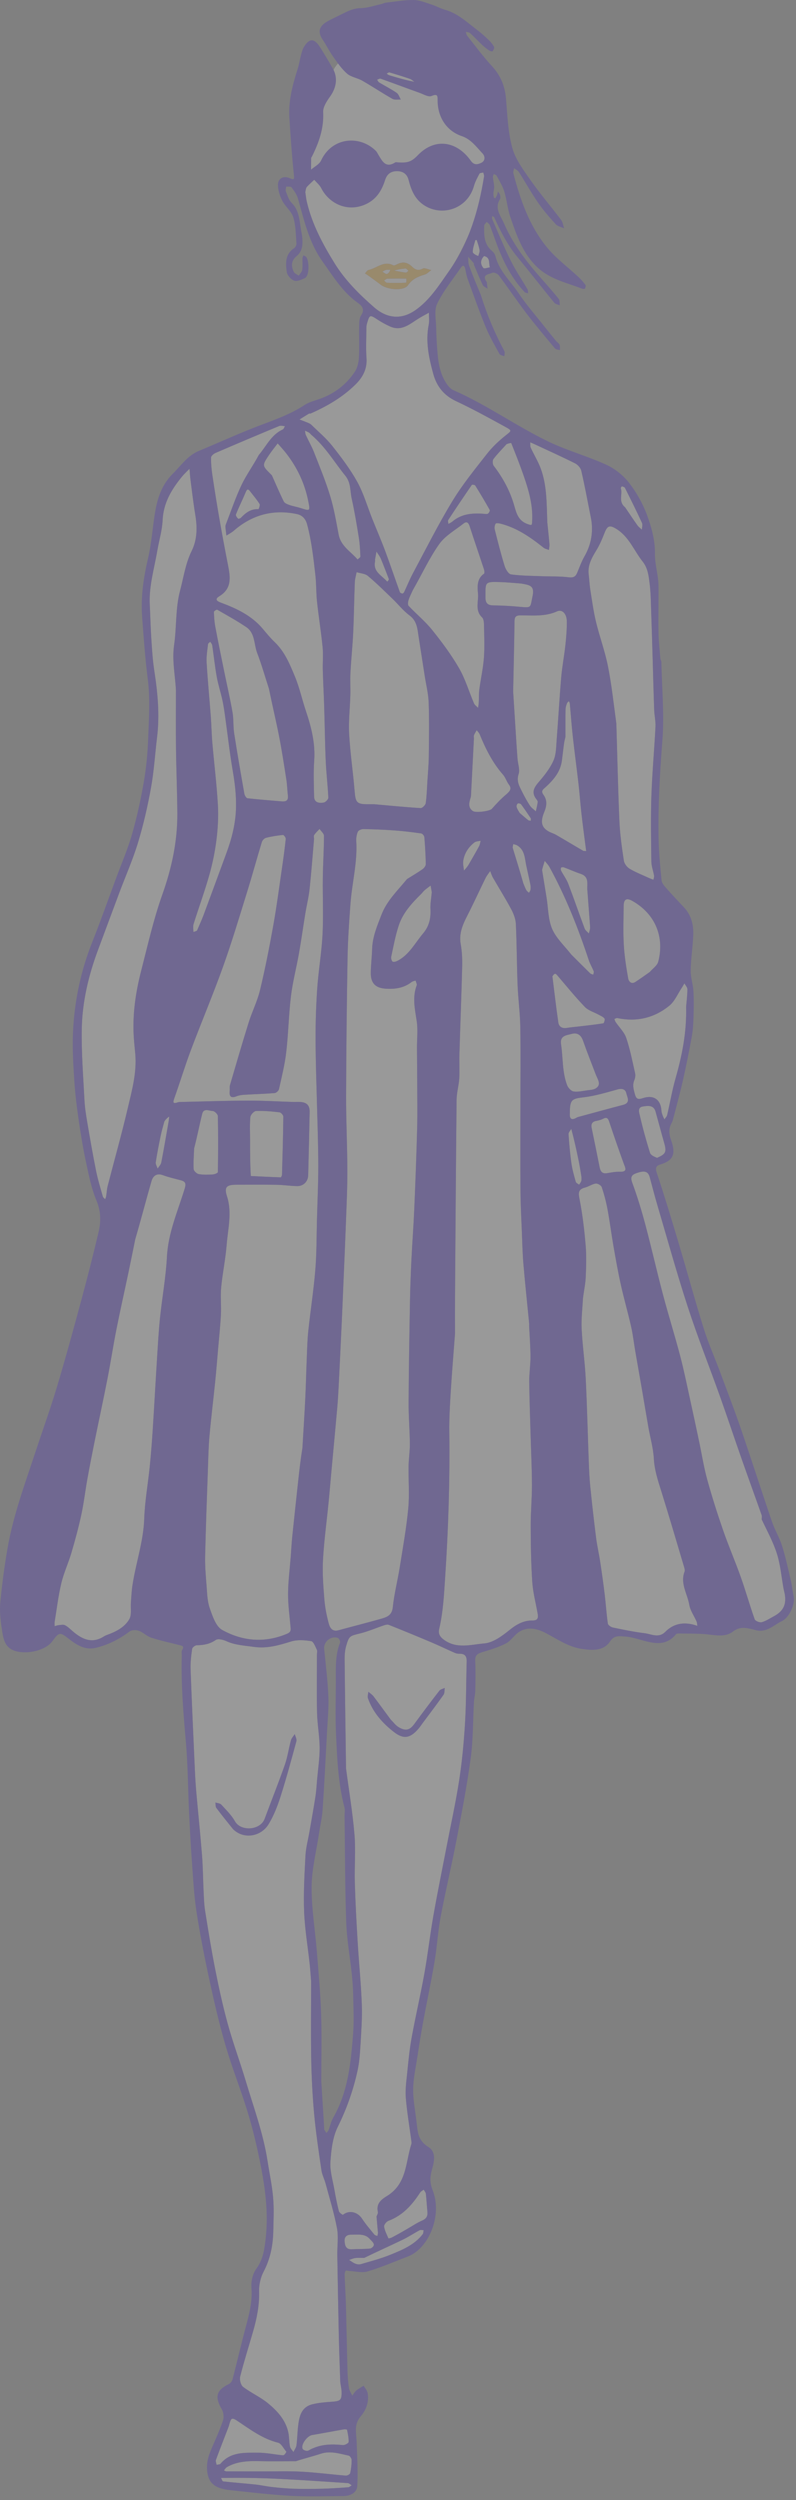<svg width="122" height="383" viewBox="0 0 122 383" fill="none" xmlns="http://www.w3.org/2000/svg">
<rect x="0" y="0" width="122" height="383" fill="#808080" stroke="none"/>
<g opacity="0.2">
<path d="M47.685 303.517C47.611 302.62 47.555 301.722 47.459 300.828C47.171 298.169 46.715 295.518 46.612 292.852C46.502 289.998 46.667 287.129 46.818 284.272C46.882 283.053 47.216 281.849 47.425 280.639C47.736 278.839 48.065 277.042 48.344 275.237C48.481 274.353 48.527 273.455 48.606 272.562C48.748 270.952 49 269.339 48.99 267.729C48.979 265.96 48.638 264.195 48.595 262.424C48.524 259.447 48.576 256.467 48.576 253.488C48.576 253.229 48.661 252.927 48.559 252.718C48.321 252.237 48.046 251.468 47.691 251.411C46.69 251.252 45.571 251.169 44.625 251.462C42.739 252.046 40.935 252.582 38.891 252.289C37.455 252.083 36.029 252.026 34.676 251.406C34.196 251.186 33.409 250.996 33.069 251.232C32.153 251.868 31.205 252.025 30.151 252.043C29.903 252.047 29.48 252.374 29.449 252.595C29.304 253.63 29.173 254.683 29.211 255.724C29.398 260.861 29.636 265.996 29.866 271.131C29.918 272.288 29.988 273.445 30.09 274.598C30.375 277.813 30.712 281.024 30.965 284.242C31.108 286.059 31.114 287.887 31.204 289.71C31.254 290.718 31.277 291.736 31.436 292.73C31.919 295.747 32.403 298.765 32.999 301.761C33.555 304.554 34.159 307.345 34.918 310.088C35.724 313.001 36.782 315.844 37.649 318.741C38.867 322.812 40.349 326.812 41.003 331.037C41.294 332.917 41.7 334.787 41.862 336.678C42.008 338.383 41.923 340.112 41.885 341.829C41.837 343.988 41.43 346.045 40.402 348.003C39.934 348.895 39.681 350.02 39.71 351.029C39.773 353.17 39.355 355.201 38.772 357.223C38.113 359.508 37.389 361.776 36.809 364.079C36.689 364.553 36.902 365.382 37.261 365.655C38.472 366.58 39.918 367.209 41.089 368.176C42.485 369.328 43.744 370.688 44.171 372.55C44.338 373.276 44.3 374.048 44.442 374.781C44.502 375.088 44.789 375.352 44.973 375.635C45.134 375.294 45.391 374.965 45.439 374.609C45.567 373.646 45.576 372.668 45.687 371.701C45.855 370.225 46.143 368.758 47.865 368.323C48.823 368.081 49.83 368 50.821 367.933C52.186 367.842 52.39 367.693 52.353 366.355C52.339 365.828 52.168 365.306 52.148 364.779C52.056 362.35 51.975 359.921 51.921 357.492C51.833 353.481 51.763 349.471 51.698 345.46C51.676 344.088 51.898 342.678 51.65 341.353C51.217 339.047 50.516 336.791 49.907 334.519C49.72 333.823 49.365 333.16 49.262 332.456C48.847 329.613 48.419 326.767 48.154 323.908C47.897 321.124 47.756 318.324 47.703 315.529C47.63 311.6 47.685 307.669 47.685 303.517ZM46.348 221.87C46.497 219.337 46.663 216.805 46.788 214.27C46.89 212.189 46.933 210.105 47.02 208.024C47.077 206.645 47.105 205.261 47.251 203.891C47.584 200.778 48.067 197.679 48.326 194.561C48.534 192.069 48.51 189.557 48.574 187.054C48.656 183.847 48.819 180.639 48.778 177.433C48.704 171.784 48.452 166.138 48.373 160.489C48.332 157.556 48.414 154.614 48.601 151.686C48.783 148.836 49.287 146.005 49.434 143.154C49.583 140.282 49.439 137.395 49.476 134.516C49.504 132.359 49.649 130.203 49.656 128.046C49.657 127.694 49.214 127.34 48.976 126.987C48.694 127.296 48.374 127.581 48.148 127.926C48.045 128.082 48.147 128.361 48.128 128.582C47.909 131.122 47.721 133.666 47.447 136.2C47.312 137.452 47.001 138.684 46.797 139.93C46.461 141.981 46.175 144.041 45.814 146.088C45.431 148.256 44.861 150.399 44.596 152.58C44.249 155.438 44.201 158.333 43.869 161.194C43.648 163.096 43.175 164.972 42.76 166.848C42.706 167.094 42.341 167.43 42.097 167.45C40.573 167.577 39.041 167.614 37.514 167.707C37.096 167.732 36.658 167.782 36.275 167.935C35.379 168.293 35.112 167.958 35.206 167.097C35.238 166.807 35.171 166.496 35.251 166.224C36.191 163.018 37.12 159.809 38.118 156.622C38.641 154.954 39.449 153.365 39.855 151.675C40.637 148.42 41.284 145.128 41.875 141.832C42.405 138.88 42.791 135.903 43.226 132.934C43.442 131.462 43.644 129.986 43.798 128.506C43.818 128.314 43.497 127.895 43.367 127.908C42.494 127.997 41.62 128.133 40.77 128.347C40.512 128.412 40.21 128.736 40.129 129.002C39.356 131.54 38.662 134.103 37.874 136.636C36.68 140.476 35.53 144.335 34.174 148.118C32.637 152.407 30.858 156.608 29.255 160.873C28.338 163.314 27.584 165.816 26.707 168.273C26.455 168.979 26.583 169.104 27.256 168.866C27.419 168.808 27.611 168.817 27.79 168.813C31.212 168.737 34.633 168.618 38.055 168.605C40.326 168.596 42.597 168.739 44.867 168.81C45.238 168.821 45.61 168.799 45.981 168.814C47.007 168.855 47.478 169.325 47.458 170.347C47.395 173.579 47.32 176.81 47.235 180.042C47.21 180.999 46.51 181.717 45.543 181.702C44.497 181.685 43.452 181.52 42.406 181.502C40.364 181.468 38.322 181.492 36.281 181.492C34.714 181.492 34.331 181.831 34.794 183.278C35.594 185.784 34.931 188.239 34.738 190.702C34.566 192.887 34.104 195.049 33.897 197.233C33.767 198.605 33.929 200.002 33.859 201.383C33.769 203.141 33.578 204.894 33.427 206.649C33.282 208.33 33.149 210.013 32.978 211.692C32.696 214.462 32.353 217.226 32.104 220C31.958 221.631 31.928 223.273 31.871 224.911C31.714 229.409 31.541 233.907 31.44 238.407C31.406 239.894 31.537 241.388 31.656 242.873C31.75 244.04 31.761 245.261 32.139 246.343C32.565 247.56 33.078 249.158 34.049 249.696C37.18 251.429 40.573 251.732 44.005 250.276C44.639 250.007 44.567 249.668 44.526 249.189C44.38 247.503 44.138 245.814 44.151 244.128C44.166 242.224 44.419 240.321 44.565 238.418C44.643 237.411 44.691 236.401 44.793 235.396C45.077 232.626 45.382 229.858 45.68 227.09C45.864 225.387 46.051 223.684 46.348 221.87ZM69.739 204.295C69.516 207.28 69.265 210.263 69.081 213.25C68.954 215.292 68.836 217.341 68.863 219.385C68.962 226.829 68.717 234.258 68.224 241.687C68.049 244.334 67.919 246.959 67.311 249.55C67.169 250.155 67.314 250.659 68.001 251.173C69.995 252.664 72.188 251.923 74.211 251.764C75.561 251.658 76.956 250.625 78.09 249.709C79.173 248.834 80.247 248.231 81.616 248.247C82.44 248.256 82.517 247.831 82.406 247.201C82.12 245.578 81.687 243.964 81.578 242.328C81.388 239.475 81.349 236.609 81.339 233.748C81.331 231.666 81.535 229.584 81.529 227.502C81.523 224.937 81.395 222.373 81.323 219.809C81.247 217.084 81.141 214.359 81.115 211.634C81.103 210.368 81.312 209.1 81.307 207.834C81.3 206.27 81.174 204.707 81.101 203.144C81.094 202.996 81.113 202.846 81.098 202.699C80.804 199.671 80.479 196.645 80.22 193.614C80.084 192.019 80.052 190.414 79.988 188.814C79.906 186.732 79.789 184.65 79.774 182.567C79.741 178.156 79.763 173.744 79.763 169.333C79.763 165.317 79.812 161.3 79.744 157.285C79.707 155.157 79.414 153.035 79.33 150.907C79.208 147.789 79.212 144.665 79.065 141.548C79.029 140.785 78.723 139.983 78.357 139.297C77.478 137.651 76.481 136.068 75.55 134.449C75.37 134.136 75.269 133.777 75.131 133.439C74.893 133.792 74.611 134.123 74.425 134.501C73.606 136.163 72.834 137.848 72.009 139.506C71.207 141.119 70.264 142.659 70.608 144.612C70.804 145.722 70.865 146.872 70.838 148.001C70.726 152.5 70.547 156.997 70.413 161.496C70.376 162.731 70.465 163.971 70.39 165.203C70.324 166.295 69.992 167.378 69.98 168.467C69.874 178.445 69.811 188.423 69.741 198.401C69.728 200.292 69.739 202.182 69.739 204.295ZM62.388 134.663C63.183 134.165 63.996 133.692 64.764 133.154C65.001 132.987 65.263 132.64 65.259 132.379C65.237 131.001 65.154 129.622 65.04 128.247C65.023 128.038 64.752 127.705 64.562 127.678C63.22 127.486 61.871 127.319 60.519 127.22C58.919 127.103 57.315 127.039 55.712 127.008C55.415 127.002 54.949 127.187 54.848 127.412C54.654 127.847 54.576 128.379 54.605 128.861C54.802 132.123 53.944 135.283 53.71 138.501C53.512 141.216 53.318 143.936 53.27 146.656C53.147 153.741 53.068 160.827 53.046 167.913C53.035 171.699 53.226 175.486 53.238 179.274C53.247 181.874 53.123 184.476 53.027 187.076C52.895 190.647 52.735 194.218 52.585 197.789C52.513 199.5 52.442 201.212 52.362 202.923C52.217 206.012 52.071 209.101 51.915 212.19C51.856 213.346 51.792 214.503 51.69 215.656C51.406 218.87 51.099 222.082 50.804 225.295C50.653 226.938 50.518 228.583 50.355 230.225C50.067 233.143 49.662 236.053 49.502 238.977C49.392 240.975 49.553 242.995 49.712 244.997C49.812 246.249 50.064 247.502 50.388 248.717C50.553 249.339 50.922 250.005 51.848 249.753C54.017 249.163 56.197 248.612 58.36 248C59.258 247.746 60.072 247.494 60.203 246.221C60.414 244.171 60.939 242.156 61.265 240.115C61.744 237.118 62.282 234.122 62.571 231.103C62.776 228.96 62.586 226.782 62.62 224.62C62.639 223.464 62.829 222.308 62.818 221.154C62.797 219.046 62.612 216.939 62.625 214.832C62.655 209.623 62.746 204.415 62.839 199.207C62.877 197.112 62.96 195.017 63.061 192.924C63.187 190.352 63.385 187.784 63.494 185.212C63.67 181.087 63.828 176.96 63.936 172.832C63.998 170.449 63.948 168.063 63.946 165.678C63.946 165.124 63.938 164.569 63.934 164.015C63.925 162.846 63.912 161.677 63.908 160.508C63.904 159.148 64.071 157.762 63.869 156.432C63.59 154.592 63.176 152.797 63.862 150.963C63.938 150.76 63.759 150.463 63.699 150.21C63.493 150.284 63.252 150.311 63.088 150.439C61.89 151.374 60.506 151.561 59.055 151.455C57.505 151.341 56.794 150.566 56.828 148.973C56.853 147.78 56.999 146.589 57.034 145.395C57.089 143.507 57.812 141.821 58.481 140.098C59.3 137.987 60.899 136.467 62.388 134.663ZM57.709 339.557C57.784 339.327 57.961 339.076 57.916 338.873C57.615 337.52 58.489 336.908 59.447 336.328C59.658 336.2 59.855 336.046 60.044 335.887C62.366 333.945 62.218 331.002 63.05 328.457C63.094 328.323 63.073 328.16 63.053 328.014C62.76 325.801 62.383 323.594 62.196 321.372C62.094 320.157 62.272 318.911 62.397 317.686C62.586 315.848 62.755 314.001 63.085 312.186C63.684 308.89 64.451 305.624 65.044 302.327C65.569 299.411 65.899 296.46 66.411 293.542C67.028 290.029 67.746 286.534 68.421 283.031C69.082 279.598 69.844 276.179 70.377 272.726C70.823 269.831 71.097 266.902 71.272 263.977C71.461 260.826 71.44 257.663 71.526 254.505C71.546 253.746 71.261 253.335 70.458 253.343C70.216 253.346 69.951 253.317 69.733 253.221C68.507 252.684 67.303 252.097 66.071 251.576C63.924 250.666 61.765 249.783 59.6 248.918C59.394 248.835 59.093 248.906 58.861 248.984C57.656 249.387 56.482 249.905 55.255 250.213C53.602 250.628 53.509 250.572 53.049 252.179C52.865 252.822 52.813 253.522 52.819 254.195C52.874 259.689 52.957 265.182 53.031 270.676C53.032 270.75 53.023 270.825 53.032 270.898C53.477 274.273 54.042 277.638 54.328 281.026C54.534 283.469 54.311 285.944 54.382 288.402C54.471 291.456 54.638 294.51 54.821 297.56C55.011 300.733 55.338 303.899 55.453 307.073C55.529 309.151 55.369 311.24 55.246 313.319C55.168 314.634 55.073 315.965 54.791 317.246C54.139 320.21 53.144 323.04 51.781 325.791C50.987 327.394 50.762 329.361 50.643 331.187C50.552 332.595 51.007 334.042 51.255 335.466C51.447 336.566 51.664 337.663 51.941 338.744C52.001 338.977 52.523 339.327 52.562 339.295C53.487 338.534 54.803 338.83 55.496 339.894C56.057 340.754 56.74 341.536 57.389 342.336C57.482 342.451 57.687 342.475 57.84 342.541C57.871 342.368 57.939 342.192 57.926 342.023C57.866 341.274 57.784 340.527 57.709 339.557ZM89.343 198.956C89.268 200.495 89.073 202.039 89.147 203.571C89.27 206.115 89.643 208.647 89.771 211.191C89.983 215.426 90.079 219.666 90.238 223.904C90.285 225.171 90.338 226.442 90.466 227.703C90.732 230.326 91.028 232.946 91.358 235.562C91.511 236.779 91.794 237.978 91.979 239.192C92.234 240.871 92.473 242.554 92.677 244.24C92.858 245.731 92.949 247.234 93.162 248.72C93.197 248.96 93.636 249.263 93.933 249.325C95.547 249.661 97.166 249.996 98.801 250.198C99.844 250.327 100.956 251 101.961 249.991C103.187 248.758 104.672 248.455 106.331 248.901C106.517 248.951 106.7 249.012 106.885 249.068C106.844 248.841 106.844 248.597 106.755 248.391C106.386 247.542 105.795 246.738 105.647 245.857C105.363 244.171 104.22 242.593 104.922 240.76C105.001 240.554 104.912 240.261 104.842 240.026C103.691 236.166 102.561 232.3 101.358 228.457C100.845 226.818 100.309 225.224 100.214 223.467C100.125 221.837 99.654 220.229 99.37 218.607C99.036 216.704 98.725 214.797 98.397 212.894C98.057 210.923 97.703 208.955 97.364 206.984C97.15 205.736 97.013 204.471 96.733 203.239C96.244 201.078 95.629 198.946 95.148 196.784C94.715 194.838 94.37 192.872 94.027 190.908C93.7 189.035 93.464 187.145 93.116 185.276C92.901 184.122 92.6 182.976 92.23 181.863C92.14 181.592 91.594 181.27 91.306 181.311C90.746 181.391 90.238 181.776 89.678 181.919C88.508 182.217 88.659 182.852 88.85 183.84C89.294 186.135 89.567 188.471 89.762 190.803C89.897 192.423 89.841 194.065 89.769 195.693C89.724 196.711 89.491 197.72 89.343 198.956ZM26.967 105.742C26.849 103.425 26.344 101.158 26.689 98.78C27.088 96.031 26.873 93.216 27.602 90.472C28.144 88.436 28.424 86.339 29.372 84.414C30.239 82.655 30.25 80.787 29.934 78.88C29.639 77.099 29.431 75.302 29.199 73.51C29.125 72.948 29.096 72.38 29.046 71.815C28.66 72.213 28.244 72.585 27.895 73.012C26.297 74.965 25.045 77.035 24.923 79.692C24.852 81.253 24.379 82.793 24.113 84.347C23.64 87.104 22.808 89.811 22.955 92.656C23.043 94.368 23.076 96.082 23.189 97.791C23.297 99.438 23.392 101.093 23.643 102.721C24.168 106.11 24.491 109.496 24.075 112.922C23.761 115.503 23.606 118.112 23.145 120.666C22.635 123.496 21.989 126.319 21.155 129.071C20.362 131.688 19.244 134.208 18.281 136.775C17.197 139.664 16.133 142.56 15.05 145.449C13.578 149.378 12.609 153.44 12.532 157.625C12.465 161.267 12.76 164.918 12.947 168.562C13.007 169.727 13.198 170.891 13.394 172.044C13.812 174.497 14.237 176.95 14.729 179.39C14.995 180.709 15.396 182.002 15.759 183.3C15.803 183.459 15.992 183.579 16.114 183.717C16.168 183.563 16.244 183.413 16.27 183.255C16.356 182.731 16.373 182.192 16.505 181.681C17.523 177.73 18.635 173.801 19.567 169.83C20.215 167.07 20.993 164.304 20.73 161.408C20.655 160.586 20.564 159.765 20.51 158.942C20.281 155.472 20.775 152.071 21.635 148.729C22.64 144.816 23.527 140.851 24.877 137.055C26.327 132.977 27.212 128.865 27.18 124.558C27.155 121.251 27.016 117.946 26.975 114.639C26.938 111.748 26.967 108.856 26.967 105.742ZM47.573 63.361C47.499 63.361 47.407 63.333 47.352 63.366C46.865 63.659 46.385 63.962 45.903 64.263C46.334 64.43 46.769 64.588 47.194 64.768C47.384 64.848 47.585 64.942 47.729 65.084C48.81 66.145 49.99 67.13 50.923 68.311C52.313 70.07 53.686 71.881 54.766 73.836C55.735 75.592 56.293 77.573 57.043 79.45C57.703 81.105 58.414 82.741 59.037 84.409C59.817 86.498 60.527 88.613 61.285 90.71C61.325 90.82 61.527 90.912 61.664 90.931C61.745 90.943 61.889 90.813 61.936 90.714C62.392 89.754 62.786 88.761 63.287 87.826C65.272 84.121 67.158 80.355 69.338 76.766C70.888 74.213 72.801 71.87 74.65 69.509C75.46 68.474 76.448 67.546 77.479 66.723C78.421 65.97 78.534 65.99 77.417 65.378C74.942 64.02 72.464 62.655 69.909 61.46C68.031 60.581 66.929 59.188 66.404 57.272C65.728 54.802 65.198 52.315 65.712 49.723C65.828 49.139 65.733 48.513 65.735 47.906C65.219 48.194 64.694 48.467 64.189 48.775C62.828 49.605 61.574 50.828 59.766 50.006C59.14 49.721 58.526 49.392 57.95 49.017C56.66 48.177 56.663 48.157 56.234 49.605C56.154 49.876 56.155 50.175 56.153 50.462C56.146 51.92 56.066 53.385 56.172 54.836C56.296 56.525 55.603 57.805 54.464 58.922C52.51 60.838 50.199 62.204 47.573 63.361ZM20.73 189.835C20.389 191.51 20.056 193.188 19.704 194.861C19.087 197.792 18.426 200.715 17.843 203.653C17.345 206.163 16.963 208.696 16.471 211.208C15.842 214.425 15.146 217.629 14.495 220.842C14.107 222.761 13.73 224.683 13.384 226.61C13.06 228.41 12.854 230.233 12.468 232.019C12.045 233.978 11.521 235.918 10.956 237.842C10.492 239.421 9.78 240.934 9.4 242.529C8.936 244.473 8.701 246.472 8.378 248.449C8.342 248.668 8.374 248.898 8.375 249.123C8.575 249.068 8.773 248.984 8.976 248.966C9.306 248.937 9.697 248.839 9.959 248.972C10.396 249.194 10.758 249.567 11.138 249.892C12.58 251.128 14.1 251.857 15.94 250.682C16.083 250.591 16.243 250.517 16.404 250.46C17.769 249.972 19.092 249.296 19.815 248.053C20.207 247.379 19.994 246.358 20.063 245.495C20.131 244.636 20.165 243.77 20.292 242.919C20.805 239.481 21.985 236.175 22.107 232.647C22.199 229.982 22.681 227.332 22.95 224.672C23.135 222.847 23.279 221.016 23.398 219.185C23.638 215.46 23.84 211.733 24.075 208.007C24.204 205.954 24.316 203.898 24.529 201.853C24.854 198.74 25.426 195.644 25.587 192.524C25.78 188.822 27.263 185.512 28.314 182.068C28.526 181.372 28.463 181.014 27.754 180.823C26.821 180.571 25.869 180.363 24.966 180.027C23.994 179.666 23.445 180.169 23.227 180.921C22.38 183.84 21.628 186.787 20.73 189.835ZM39.665 69.701C40.826 68.345 41.569 66.6 43.331 65.798C43.491 65.725 43.562 65.46 43.675 65.284C43.381 65.27 43.045 65.156 42.8 65.258C39.539 66.61 36.287 67.984 33.045 69.383C32.755 69.508 32.354 69.84 32.35 70.082C32.333 70.976 32.413 71.879 32.546 72.766C32.889 75.063 33.258 77.356 33.656 79.643C34.058 81.953 34.492 84.257 34.942 86.558C35.299 88.381 35.586 90.141 33.618 91.339C33.033 91.695 33.012 92.008 33.822 92.308C36.238 93.205 38.564 94.29 40.278 96.336C40.86 97.031 41.439 97.737 42.093 98.361C43.636 99.83 44.419 101.754 45.201 103.639C45.909 105.347 46.3 107.184 46.892 108.943C47.722 111.414 48.346 113.892 48.155 116.547C48.025 118.366 48.104 120.202 48.141 122.03C48.161 122.994 48.931 123.056 49.611 122.947C49.894 122.901 50.334 122.447 50.322 122.195C50.239 120.326 50.007 118.465 49.925 116.596C49.802 113.813 49.773 111.026 49.687 108.241C49.629 106.369 49.525 104.498 49.473 102.625C49.441 101.465 49.561 100.294 49.447 99.143C49.216 96.814 48.839 94.5 48.589 92.172C48.444 90.827 48.493 89.46 48.339 88.116C48.039 85.499 47.758 82.884 47.066 80.317C46.803 79.34 46.2 78.896 45.483 78.746C41.866 77.992 38.635 78.861 35.836 81.3C35.498 81.594 35.082 81.801 34.703 82.049C34.649 81.599 34.585 81.15 34.548 80.699C34.537 80.566 34.583 80.421 34.633 80.293C35.416 78.282 36.101 76.225 37.025 74.281C37.751 72.755 38.774 71.371 39.665 69.701ZM57.375 123.205C59.738 123.414 62.099 123.649 64.466 123.795C64.722 123.811 65.206 123.338 65.249 123.043C65.41 121.938 65.436 120.812 65.505 119.693C65.584 118.427 65.704 117.161 65.719 115.894C65.752 113.139 65.796 110.381 65.701 107.629C65.653 106.265 65.308 104.911 65.097 103.553C64.788 101.568 64.479 99.584 64.17 97.599C63.979 96.375 63.943 95.147 62.759 94.271C61.791 93.553 61.028 92.565 60.149 91.722C58.911 90.534 57.693 89.32 56.377 88.222C55.946 87.863 55.238 87.835 54.657 87.655C54.561 88.171 54.399 88.685 54.379 89.204C54.28 91.766 54.253 94.332 54.134 96.894C54.039 98.947 53.82 100.995 53.711 103.048C53.649 104.207 53.725 105.372 53.694 106.533C53.64 108.504 53.403 110.482 53.512 112.443C53.674 115.367 54.114 118.274 54.352 121.195C54.493 122.936 54.684 123.205 56.373 123.205C56.633 123.205 56.893 123.205 57.375 123.205ZM94.466 110.858C94.615 115.837 94.718 120.817 94.934 125.793C95.022 127.819 95.312 129.841 95.615 131.849C95.684 132.308 96.098 132.854 96.51 133.095C97.481 133.665 98.546 134.078 99.575 134.55C99.761 134.635 99.957 134.698 100.149 134.772C100.185 134.564 100.281 134.347 100.248 134.152C100.126 133.43 99.843 132.718 99.833 131.999C99.787 128.652 99.726 125.301 99.837 121.957C99.954 118.414 100.282 114.878 100.464 111.336C100.507 110.484 100.296 109.621 100.265 108.761C100.172 106.198 100.111 103.635 100.035 101.071C99.963 98.656 99.897 96.241 99.809 93.826C99.755 92.337 99.751 90.838 99.562 89.364C99.415 88.211 99.301 87.036 98.496 86.025C97.166 84.355 96.421 82.237 94.477 81.032C93.477 80.413 93.105 80.496 92.672 81.6C92.31 82.524 91.922 83.454 91.406 84.296C90.692 85.461 90.041 86.603 90.23 88.04C90.327 88.785 90.346 89.54 90.464 90.281C90.729 91.944 90.95 93.621 91.343 95.255C91.891 97.534 92.718 99.752 93.175 102.046C93.74 104.883 94.047 107.77 94.466 110.858ZM116.743 232.771C116.743 232.549 116.804 232.305 116.734 232.107C115.707 229.195 114.65 226.295 113.628 223.383C112.526 220.242 111.478 217.081 110.359 213.946C108.722 209.36 106.923 204.829 105.414 200.202C103.716 194.998 102.257 189.715 100.708 184.463C100.308 183.105 99.96 181.732 99.59 180.365C99.341 179.443 98.816 179.273 97.559 179.713C96.808 179.975 96.578 180.311 96.906 181.198C97.68 183.293 98.331 185.44 98.906 187.599C99.852 191.146 100.66 194.73 101.599 198.278C102.437 201.445 103.421 204.574 104.253 207.742C104.852 210.027 105.316 212.348 105.825 214.656C106.282 216.731 106.723 218.809 107.163 220.888C107.567 222.798 107.863 224.737 108.381 226.615C109.102 229.233 109.927 231.826 110.815 234.393C111.655 236.82 112.681 239.183 113.54 241.605C114.298 243.742 114.908 245.931 115.668 248.068C115.76 248.326 116.435 248.598 116.744 248.513C117.393 248.336 117.983 247.933 118.59 247.61C120.005 246.856 120.514 245.894 120.304 244.356C120.257 244.012 120.149 243.677 120.087 243.335C119.767 241.576 119.62 239.763 119.092 238.069C118.535 236.282 117.616 234.607 116.743 232.771ZM46.794 29.435C46.868 29.923 46.91 30.419 47.022 30.899C47.821 34.332 49.461 37.4 51.297 40.358C52.902 42.943 55.051 45.08 57.334 47.073C59.62 49.07 61.856 48.769 63.619 47.549C65.876 45.987 67.301 43.683 68.839 41.5C71.898 37.157 75.284 27.699 76.117 22.528C76.147 22.338 76.041 22.126 75.998 21.925C75.799 21.981 75.486 21.977 75.419 22.104C75.098 22.707 74.775 20.271 74.591 20.924C71.786 20.924 69.816 13.911 67.076 12.233C65.555 11.301 63.026 9.824 62.617 8.245C62.37 7.292 61.705 6.901 60.816 6.911C59.934 6.921 59.325 7.32 59.025 8.264C58.482 9.972 55.917 7.733 54.081 8.451C51.351 9.518 50.862 9.657 48.608 18.993C48.608 18.993 47.682 24.565 47.321 24.143C46.112 22.956 47.381 28.257 47.025 28.645C46.896 28.787 46.868 29.02 46.794 29.435ZM78.65 105.964C78.798 108.312 78.945 110.661 79.096 113.009C79.166 114.091 79.236 115.172 79.32 116.253C79.382 117.039 79.711 117.904 79.484 118.589C79.13 119.659 79.584 120.415 79.994 121.239C80.362 121.979 80.758 122.711 81.21 123.402C81.437 123.75 81.816 124 82.127 124.294C82.228 123.818 82.354 123.346 82.417 122.865C82.435 122.725 82.296 122.545 82.192 122.411C81.407 121.398 81.843 120.648 82.577 119.795C83.442 118.79 84.304 117.707 84.831 116.51C85.257 115.544 85.236 114.363 85.323 113.271C85.573 110.103 85.744 106.928 86.015 103.762C86.157 102.105 86.481 100.464 86.658 98.809C86.79 97.585 86.893 96.349 86.87 95.121C86.849 94.011 86.149 93.308 85.395 93.65C83.558 94.484 81.651 94.267 79.754 94.271C79.087 94.272 78.868 94.489 78.859 95.156C78.813 98.685 78.724 102.213 78.65 105.964ZM63.279 90.391C63.056 90.892 62.794 91.38 62.626 91.899C62.534 92.181 62.466 92.643 62.62 92.806C63.805 94.066 65.165 95.177 66.243 96.517C67.735 98.376 69.174 100.31 70.362 102.37C71.328 104.046 71.88 105.96 72.649 107.754C72.764 108.022 73.062 108.212 73.276 108.438C73.311 108.159 73.364 107.881 73.379 107.6C73.415 106.929 73.382 106.25 73.47 105.587C73.683 103.979 74.048 102.386 74.167 100.773C74.29 99.114 74.213 97.439 74.181 95.772C74.174 95.365 74.139 94.819 73.886 94.58C72.751 93.507 73.371 92.137 73.262 90.938C73.169 89.921 73.057 88.666 74.18 87.89C74.285 87.818 74.251 87.447 74.186 87.246C73.457 85.028 72.696 82.821 71.977 80.6C71.801 80.057 71.518 79.831 71.058 80.193C69.768 81.208 68.226 82.067 67.311 83.36C65.788 85.514 64.675 87.958 63.279 90.391ZM41.224 105.519C40.63 103.689 40.107 101.832 39.419 100.038C38.906 98.697 39.119 96.997 37.749 96.071C36.316 95.102 34.793 94.263 33.29 93.402C33.205 93.354 32.781 93.625 32.785 93.739C32.809 94.488 32.854 95.245 32.992 95.981C33.41 98.211 33.867 100.434 34.32 102.658C34.758 104.81 35.255 106.952 35.636 109.115C35.822 110.176 35.727 111.286 35.892 112.353C36.371 115.443 36.909 118.525 37.453 121.604C37.498 121.861 37.742 122.265 37.929 122.287C39.657 122.484 41.392 122.608 43.124 122.763C43.773 122.82 44.218 122.693 44.125 121.891C44.03 121.071 44.016 120.241 43.889 119.427C43.542 117.205 43.203 114.979 42.771 112.772C42.309 110.418 41.744 108.084 41.224 105.519ZM83.885 80.046C83.996 81.15 84.12 82.252 84.211 83.357C84.235 83.65 84.161 83.951 84.132 84.249C83.853 84.134 83.527 84.077 83.3 83.896C81.301 82.3 79.223 80.854 76.694 80.216C76.454 80.156 76.034 80.108 75.967 80.218C75.821 80.457 75.755 80.825 75.824 81.099C76.296 82.975 76.77 84.853 77.34 86.701C77.496 87.204 77.935 87.943 78.323 87.996C79.907 88.212 81.521 88.212 83.124 88.275C84.456 88.328 85.802 88.264 87.118 88.434C87.832 88.526 88.194 88.384 88.454 87.766C88.814 86.914 89.123 86.029 89.58 85.231C90.517 83.597 90.881 81.868 90.675 80.011C90.629 79.594 90.537 79.181 90.455 78.768C90.012 76.542 89.603 74.308 89.088 72.099C88.987 71.668 88.546 71.186 88.135 70.98C86.079 69.951 83.981 69.007 81.897 68.034C81.688 67.936 81.474 67.851 81.262 67.76C81.285 68.04 81.235 68.353 81.345 68.593C81.832 69.653 82.459 70.657 82.864 71.746C83.847 74.389 83.773 77.171 83.885 80.046ZM105.159 154.24C105.234 153.344 105.354 152.449 105.356 151.553C105.357 151.249 105.059 150.945 104.898 150.642C104.762 150.871 104.637 151.107 104.489 151.328C103.868 152.258 103.413 153.394 102.583 154.07C100.278 155.945 97.576 156.586 94.62 155.963C94.484 155.934 94.316 156.051 94.163 156.1C94.226 156.257 94.262 156.431 94.355 156.568C94.904 157.381 95.679 158.113 95.981 159.006C96.578 160.771 96.935 162.62 97.346 164.445C97.419 164.77 97.345 165.175 97.214 165.491C96.918 166.206 97.097 166.841 97.284 167.546C97.492 168.333 97.731 168.498 98.541 168.226C100.206 167.667 101.301 168.485 101.379 170.187C101.39 170.423 101.483 170.659 101.562 170.887C101.634 171.091 101.74 171.284 101.831 171.481C101.975 171.264 102.195 171.064 102.251 170.826C102.689 168.965 103.006 167.071 103.529 165.236C104.535 161.707 105.259 158.151 105.159 154.24ZM30.197 142.56C30.532 141.772 30.895 140.994 31.195 140.193C32.369 137.045 33.522 133.89 34.684 130.738C35.528 128.45 36.127 126.154 36.175 123.653C36.211 121.76 35.996 119.962 35.679 118.123C35.216 115.438 34.917 112.725 34.539 110.026C34.412 109.119 34.293 108.209 34.1 107.315C33.837 106.097 33.441 104.905 33.221 103.681C32.932 102.08 32.767 100.457 32.526 98.847C32.498 98.657 32.327 98.487 32.222 98.308C32.104 98.432 31.897 98.546 31.882 98.68C31.781 99.611 31.61 100.551 31.666 101.477C31.832 104.242 32.101 107.001 32.309 109.764C32.41 111.103 32.428 112.448 32.543 113.785C32.819 116.963 33.212 120.133 33.396 123.316C33.498 125.091 33.394 126.899 33.173 128.667C32.944 130.495 32.569 132.322 32.065 134.096C31.354 136.605 30.452 139.061 29.669 141.551C29.553 141.922 29.645 142.358 29.64 142.764C29.789 142.733 29.937 142.702 30.197 142.56ZM86.669 112.861C86.595 113.2 86.498 113.537 86.451 113.88C86.329 114.759 86.236 115.642 86.12 116.522C85.892 118.253 84.834 119.472 83.611 120.597C83.285 120.896 82.839 121.136 83.292 121.758C83.883 122.569 83.825 123.415 83.413 124.403C82.767 125.955 83.033 126.742 84.022 127.335C84.401 127.563 84.849 127.676 85.232 127.897C86.611 128.693 87.972 129.518 89.349 130.316C89.482 130.394 89.68 130.359 89.848 130.376C89.828 130.244 89.805 130.112 89.789 129.98C89.565 128.22 89.325 126.463 89.125 124.701C88.951 123.173 88.844 121.637 88.669 120.109C88.391 117.675 88.06 115.246 87.79 112.811C87.605 111.136 87.489 109.453 87.333 107.775C87.321 107.65 87.241 107.531 87.192 107.41C87.092 107.517 86.946 107.608 86.901 107.734C86.798 108.027 86.685 108.335 86.68 108.639C86.656 109.972 86.669 111.305 86.669 112.861ZM99.59 148.901C100.035 148.382 100.729 147.928 100.884 147.335C101.854 143.627 100.513 140.058 96.932 138.021C96.012 137.499 95.589 137.758 95.583 138.823C95.572 140.796 95.494 142.773 95.606 144.739C95.705 146.465 95.981 148.187 96.279 149.894C96.355 150.326 96.747 150.851 97.397 150.421C98.095 149.958 98.785 149.482 99.59 148.901ZM38.44 180.157C39.967 180.232 41.493 180.311 43.021 180.362C43.086 180.364 43.217 180.107 43.221 179.968C43.306 176.999 43.392 174.03 43.425 171.06C43.427 170.832 43.062 170.425 42.833 170.398C41.647 170.261 40.447 170.149 39.259 170.194C38.937 170.206 38.404 170.773 38.371 171.124C38.259 172.311 38.328 173.515 38.328 174.713C38.328 176.491 38.328 178.268 38.44 180.157ZM47.685 66.587C47.58 66.482 47.49 66.354 47.367 66.278C47.17 66.158 46.951 66.072 46.741 65.972C46.785 66.203 46.785 66.455 46.88 66.662C47.281 67.534 47.77 68.369 48.119 69.26C48.991 71.491 49.912 73.713 50.609 76.001C51.194 77.924 51.529 79.927 51.906 81.908C52.243 83.679 53.769 84.497 54.804 85.71C54.956 85.557 55.243 85.398 55.237 85.252C55.196 84.285 55.151 83.311 54.997 82.357C54.675 80.353 54.341 78.347 53.901 76.367C53.641 75.198 53.807 73.961 52.925 72.875C51.236 70.799 49.889 68.443 47.685 66.587ZM87.561 146.231C88.526 147.195 89.487 148.164 90.464 149.118C90.576 149.228 90.772 149.253 90.93 149.318C90.955 149.139 91.051 148.932 90.993 148.786C90.766 148.214 90.435 147.679 90.243 147.098C88.613 142.175 86.712 137.369 84.212 132.815C84.024 132.474 83.732 132.191 83.488 131.882C83.36 132.301 83.221 132.717 83.112 133.141C83.077 133.275 83.108 133.431 83.131 133.573C83.342 134.892 83.561 136.21 83.773 137.529C84.03 139.127 84.003 140.845 84.618 142.29C85.224 143.71 86.479 144.854 87.561 146.231ZM77.647 121.648C78.09 121.239 78.512 120.86 77.993 120.184C77.64 119.723 77.476 119.108 77.097 118.676C75.491 116.845 74.427 114.714 73.518 112.486C73.423 112.254 73.218 112.067 73.064 111.859C72.921 112.115 72.748 112.359 72.646 112.63C72.585 112.792 72.643 112.996 72.634 113.181C72.487 116.082 72.339 118.983 72.187 121.884C72.179 122.021 72.14 122.159 72.1 122.291C71.883 123.008 71.73 123.733 72.466 124.244C72.921 124.561 75.071 124.263 75.381 123.914C76.057 123.154 76.743 122.403 77.647 121.648ZM45.346 377.043C45.012 377.043 44.679 377.043 44.345 377.043C42.924 377.043 41.502 377.07 40.082 377.036C38.252 376.991 36.437 376.991 34.785 377.941C34.596 378.05 34.473 378.273 34.319 378.444C34.436 378.496 34.554 378.593 34.672 378.593C36.562 378.603 38.453 378.596 40.343 378.601C42.316 378.605 44.294 378.538 46.261 378.647C48.513 378.771 50.754 379.066 53.003 379.248C53.224 379.266 53.632 379.046 53.67 378.874C53.817 378.218 53.896 377.536 53.897 376.863C53.897 376.627 53.634 376.222 53.432 376.18C52.022 375.887 50.627 375.408 49.145 375.901C47.935 376.304 46.688 376.592 45.346 377.043ZM41.67 72.816C42.27 74.157 42.842 75.512 43.494 76.827C43.624 77.088 44.042 77.253 44.361 77.364C44.913 77.557 45.5 77.648 46.058 77.826C47.559 78.306 47.555 78.316 47.239 76.737C46.702 74.05 45.561 71.639 43.888 69.477C43.472 68.939 43.003 68.441 42.559 67.924C42.114 68.516 41.641 69.089 41.23 69.704C40.157 71.308 40.167 71.316 41.48 72.626C41.506 72.653 41.532 72.679 41.67 72.816ZM66.175 136.665C66.117 136.331 66.058 135.997 66 135.664C65.687 135.903 65.363 136.13 65.065 136.387C64.874 136.552 64.732 136.771 64.551 136.948C63.128 138.349 61.764 139.825 61.125 141.745C60.602 143.316 60.307 144.964 59.956 146.587C59.905 146.82 60.041 147.269 60.2 147.329C60.42 147.413 60.772 147.274 61.019 147.14C62.761 146.194 63.626 144.434 64.844 142.999C65.779 141.897 66.055 140.649 65.973 139.236C65.928 138.459 66.1 137.67 66.175 136.665ZM77.647 68.033C76.966 68.788 76.242 69.511 75.63 70.319C75.462 70.539 75.488 71.122 75.666 71.354C77.093 73.215 78.198 75.257 78.825 77.493C79.183 78.771 79.504 79.825 80.919 80.307C81.531 80.516 81.524 80.46 81.558 79.91C81.714 77.455 81.049 75.155 80.264 72.883C79.683 71.201 79.022 69.546 78.364 67.892C78.34 67.832 77.968 67.909 77.647 68.033ZM91.347 164.696C90.679 162.938 89.978 161.192 89.356 159.418C89.047 158.536 88.454 158.152 87.629 158.384C86.864 158.6 85.784 158.613 85.989 159.97C86.307 162.063 86.151 164.231 86.921 166.246C87.075 166.648 87.535 167.149 87.913 167.205C88.597 167.306 89.328 167.12 90.035 167.026C90.449 166.972 90.908 166.958 91.255 166.763C92.183 166.239 91.699 165.495 91.347 164.696ZM43.898 375.597C43.474 375.115 43.125 374.329 42.613 374.202C40.181 373.6 38.257 372.102 36.247 370.779C35.485 370.278 35.393 370.603 35.211 371.163C35.147 371.359 35.113 371.566 35.039 371.759C34.389 373.452 33.721 375.138 33.095 376.84C33.018 377.05 33.159 377.34 33.199 377.593C33.404 377.54 33.692 377.556 33.802 377.424C35.345 375.581 37.497 375.742 39.549 375.736C40.822 375.732 42.094 376.018 43.37 376.135C43.535 376.15 43.721 375.93 43.898 375.597ZM29.752 175.931C29.715 176.989 29.62 178.05 29.679 179.103C29.695 179.382 30.153 179.809 30.462 179.864C31.164 179.988 31.902 179.958 32.621 179.917C32.896 179.902 33.391 179.691 33.393 179.563C33.438 176.7 33.451 173.836 33.391 170.974C33.385 170.692 32.874 170.197 32.594 170.194C32.057 170.188 31.223 169.71 30.994 170.62C30.563 172.339 30.235 174.085 29.752 175.931ZM84.665 149.568C84.962 151.929 85.231 154.294 85.574 156.648C85.666 157.282 86.152 157.587 86.849 157.472C87.482 157.368 88.123 157.319 88.76 157.243C89.998 157.096 91.239 156.965 92.469 156.766C92.577 156.748 92.751 156.174 92.651 156.038C92.459 155.778 92.099 155.634 91.795 155.466C91.072 155.065 90.189 154.825 89.641 154.258C88.165 152.729 86.826 151.066 85.441 149.449C85.132 149.088 85.003 149.055 84.665 149.568ZM91.459 171.704C90.819 171.792 90.546 172.14 90.679 172.787C91.091 174.801 91.511 176.814 91.907 178.832C92.037 179.497 92.33 179.847 93.067 179.72C93.697 179.611 94.341 179.487 94.975 179.506C96.249 179.546 95.841 178.92 95.59 178.229C94.82 176.103 94.08 173.965 93.363 171.819C93.185 171.285 92.959 171.105 92.439 171.386C92.199 171.515 91.935 171.599 91.459 171.704ZM79.875 89.39C78.83 89.316 77.787 89.21 76.741 89.174C74.225 89.089 74.417 89.162 74.404 91.505C74.4 92.398 74.739 92.736 75.633 92.743C76.975 92.754 78.32 92.835 79.657 92.959C81.526 93.133 81.246 93.104 81.627 91.305C81.975 89.666 81.107 89.622 79.875 89.39ZM87.338 170.48C87.269 171.357 87.54 171.715 88.412 171.195C88.555 171.109 88.735 171.082 88.901 171.037C91.097 170.443 93.291 169.837 95.493 169.261C96.717 168.942 96.116 168.064 95.987 167.458C95.87 166.913 95.381 166.695 94.706 166.879C92.97 167.352 91.225 167.891 89.448 168.099C87.66 168.307 87.338 168.449 87.338 170.48ZM62.61 341.336C63.299 340.945 63.961 340.49 64.685 340.181C65.321 339.909 65.572 339.522 65.51 338.86C65.422 337.931 65.376 336.998 65.27 336.071C65.245 335.851 65.055 335.65 64.94 335.441C64.757 335.583 64.52 335.688 64.401 335.871C63.175 337.763 61.733 339.391 59.537 340.214C59.231 340.329 58.831 340.827 58.869 341.091C58.959 341.718 59.279 342.314 59.538 342.909C59.549 342.935 59.891 342.857 60.05 342.773C60.871 342.341 61.684 341.891 62.61 341.336ZM33.873 379.601C33.981 379.786 34.073 380.12 34.2 380.135C35.841 380.317 37.488 380.435 39.13 380.61C40.005 380.703 40.868 380.905 41.744 381C42.853 381.121 43.968 381.225 45.083 381.259C46.504 381.301 47.928 381.293 49.35 381.256C50.691 381.221 52.032 381.13 53.37 381.034C53.555 381.021 53.728 380.835 53.907 380.729C53.706 380.612 53.511 380.407 53.303 380.393C49.652 380.152 46.001 379.899 42.346 379.724C39.561 379.591 36.772 379.564 33.873 379.601ZM90.011 136.22C89.991 135.305 90.264 134.288 89.008 133.871C88.132 133.58 87.289 133.193 86.423 132.871C86.294 132.824 86.03 132.85 85.989 132.927C85.922 133.051 85.939 133.273 86.01 133.407C86.362 134.077 86.831 134.699 87.099 135.398C87.966 137.668 88.752 139.969 89.604 142.244C89.714 142.538 90.034 142.753 90.256 143.005C90.323 142.68 90.465 142.35 90.444 142.031C90.321 140.166 90.159 138.305 90.011 136.22ZM100.704 177.377C101.966 176.813 102.206 176.537 101.821 175.179C101.361 173.557 100.932 171.927 100.479 170.303C100.18 169.232 99.278 169.397 98.542 169.505C97.647 169.637 97.972 170.479 98.075 170.928C98.513 172.838 99.037 174.731 99.622 176.602C99.735 176.963 100.258 177.196 100.704 177.377ZM69.293 79.935C70.698 78.712 72.379 78.576 74.129 78.709C74.351 78.726 74.622 78.789 74.784 78.69C74.942 78.593 75.126 78.239 75.064 78.13C74.354 76.862 73.608 75.615 72.84 74.381C72.772 74.271 72.364 74.211 72.323 74.271C71.094 76.054 69.884 77.851 68.698 79.662C68.609 79.797 68.71 80.055 68.723 80.255C68.876 80.186 69.029 80.116 69.293 79.935ZM48.019 375.04C49.48 374.411 50.996 374.408 52.546 374.568C52.837 374.598 53.422 374.285 53.431 374.108C53.462 373.484 53.314 372.848 53.193 372.224C53.182 372.171 52.858 372.132 52.692 372.161C51.07 372.445 49.453 372.757 47.829 373.032C47.082 373.159 46.096 374.483 46.374 375.132C46.453 375.318 46.852 375.475 47.089 375.457C47.334 375.437 47.561 375.189 48.019 375.04ZM55.816 345.897C55.372 345.897 54.923 345.858 54.485 345.91C54.15 345.949 53.829 346.103 53.502 346.206C53.812 346.4 54.104 346.638 54.438 346.772C54.692 346.875 55.026 346.934 55.279 346.859C56.793 346.415 58.333 346.02 59.79 345.428C61.637 344.679 63.518 343.917 64.794 342.253C64.908 342.104 64.885 341.851 64.925 341.646C64.721 341.644 64.476 341.568 64.317 341.653C63.436 342.123 62.6 342.684 61.703 343.117C59.793 344.038 57.854 344.9 55.816 345.897ZM87.56 172.927C87.412 173.199 87.121 173.48 87.138 173.74C87.239 175.236 87.366 176.734 87.577 178.218C87.713 179.174 87.985 180.114 88.247 181.047C88.298 181.229 88.584 181.346 88.762 181.492C88.881 181.287 89.063 181.094 89.104 180.874C89.156 180.596 89.119 180.292 89.074 180.006C88.954 179.246 88.826 178.485 88.671 177.731C88.348 176.165 88.006 174.603 87.56 172.927ZM56.818 344.451C57.8 343.889 57.032 343.412 56.692 343.015C55.938 342.137 54.871 342.35 53.877 342.335C53.164 342.323 52.758 342.638 52.817 343.367C52.871 344.032 53.024 344.625 53.935 344.573C54.857 344.522 55.783 344.562 56.818 344.451ZM80.209 135.33C80.358 135.674 80.485 136.03 80.664 136.357C80.754 136.523 80.939 136.638 81.08 136.776C81.161 136.614 81.289 136.458 81.312 136.288C81.346 136.04 81.341 135.774 81.291 135.528C81.091 134.544 80.864 133.567 80.656 132.585C80.417 131.459 80.439 130.215 79.274 129.512C79.096 129.404 78.869 129.374 78.665 129.308C78.636 129.513 78.537 129.738 78.591 129.917C79.115 131.652 79.666 133.379 80.209 135.33ZM36.546 79.49C36.672 79.438 36.834 79.42 36.919 79.329C37.651 78.557 38.442 77.936 39.603 78.007C39.656 78.01 39.894 77.38 39.786 77.207C39.356 76.523 38.821 75.905 38.327 75.261C37.975 74.803 37.834 74.981 37.649 75.423C37.176 76.555 36.621 77.653 36.168 78.791C36.087 78.994 36.337 79.328 36.546 79.49ZM95.803 77.71C96.431 78.634 97.047 79.566 97.694 80.476C97.876 80.732 98.149 80.923 98.38 81.144C98.392 80.795 98.528 80.39 98.397 80.108C97.565 78.305 96.68 76.527 95.791 74.751C95.725 74.619 95.494 74.554 95.327 74.501C95.297 74.491 95.121 74.72 95.147 74.792C95.468 75.702 94.706 76.823 95.803 77.71ZM25.185 171.815C25.002 172.517 24.788 173.213 24.641 173.923C24.357 175.292 24.082 176.665 23.871 178.047C23.824 178.351 24.058 178.698 24.163 179.025C24.355 178.71 24.656 178.416 24.722 178.077C25.128 175.977 25.483 173.867 25.852 171.759C25.893 171.521 25.909 171.277 25.937 171.036C25.686 171.222 25.436 171.407 25.185 171.815ZM71.967 132.215C72.459 131.353 72.965 130.498 73.434 129.624C73.567 129.377 73.592 129.074 73.667 128.797C73.341 128.879 72.944 128.871 72.703 129.062C71.797 129.777 71.176 130.718 70.999 131.869C70.925 132.35 71.066 132.863 71.109 133.361C71.395 133.053 71.681 132.746 71.967 132.215ZM59.603 88.723C59.194 87.676 58.805 86.622 58.368 85.587C58.204 85.199 57.927 84.858 57.702 84.496C57.63 84.888 57.554 85.279 57.489 85.672C57.471 85.78 57.506 85.897 57.484 86.002C57.137 87.607 58.55 88.17 59.338 89.098C59.347 89.108 59.584 88.926 59.603 88.723ZM79.652 124.54C80.085 124.911 80.512 125.29 80.958 125.646C81.052 125.721 81.219 125.707 81.352 125.735C81.351 125.605 81.402 125.442 81.342 125.351C80.865 124.629 80.381 123.911 79.864 123.217C79.778 123.102 79.468 123.025 79.359 123.091C79.234 123.167 79.137 123.441 79.173 123.595C79.241 123.886 79.412 124.152 79.652 124.54ZM73.303 39.223C73.377 38.926 73.547 38.614 73.505 38.334C73.425 37.803 73.226 37.289 73.064 36.772C73.059 36.757 72.857 36.769 72.85 36.795C72.695 37.389 72.465 37.986 72.456 38.585C72.452 38.831 72.932 39.084 73.303 39.223ZM74.194 39.223C73.612 39.809 73.588 40.475 74.095 41.066C74.216 41.207 74.744 41 75.085 40.953C74.868 40.321 75.202 39.457 74.194 39.223Z" fill="white"/>
<path d="M35.711 280.213C34.816 279.097 33.96 278.049 33.154 276.965C33.002 276.761 33.052 276.409 33.01 276.125C33.315 276.227 33.719 276.238 33.91 276.445C34.66 277.262 35.485 278.06 36.019 279.013C36.9 280.584 39.891 280.42 40.56 278.618C41.585 275.857 42.68 273.122 43.654 270.343C44.076 269.139 44.243 267.848 44.583 266.612C44.679 266.261 44.975 265.964 45.18 265.643C45.272 266.012 45.52 266.423 45.433 266.744C44.658 269.602 43.881 272.464 42.982 275.285C42.527 276.713 41.96 278.145 41.192 279.425C40.01 281.391 37.339 281.831 35.711 280.213Z" fill="white"/>
<path d="M59.881 263.416C60.3 263.834 60.612 264.276 61.035 264.544C62.224 265.296 62.859 264.973 63.507 264.086C64.76 262.374 66.035 260.678 67.335 259.003C67.51 258.778 67.888 258.711 68.173 258.571C68.116 258.929 68.171 259.365 67.984 259.631C66.947 261.104 65.851 262.534 64.776 263.98C64.565 264.263 64.373 264.562 64.143 264.828C62.894 266.279 61.875 266.503 60.375 265.339C58.62 263.976 57.141 262.321 56.39 260.162C56.289 259.871 56.428 259.498 56.455 259.163C56.724 259.396 57.044 259.592 57.255 259.869C58.13 261.02 58.972 262.195 59.881 263.416Z" fill="white"/>
<path d="M58.211 43.506C57.613 43.057 57.072 42.662 56.528 42.272C56.337 42.135 56.138 42.009 55.942 41.878C56.127 41.698 56.288 41.399 56.501 41.356C57.751 41.102 58.82 39.879 60.277 40.649C60.425 40.727 60.735 40.544 60.951 40.443C61.795 40.05 62.493 40.206 63.164 40.862C63.591 41.28 64.084 41.54 64.784 41.157C65.091 40.989 65.653 41.287 66.1 41.374C65.765 41.609 65.461 41.951 65.089 42.061C64.066 42.361 63.193 42.736 62.53 43.694C61.893 44.614 59.293 44.437 58.211 43.506ZM62.276 42.672C61.317 42.672 60.357 42.656 59.398 42.685C59.215 42.691 59.038 42.871 58.858 42.971C59.005 43.093 59.149 43.318 59.301 43.322C60.271 43.355 61.244 43.349 62.214 43.315C62.278 43.313 62.33 42.968 62.276 42.672ZM60.383 41.448C60.985 41.559 61.584 41.691 62.191 41.765C62.317 41.78 62.47 41.582 62.61 41.483C62.457 41.36 62.298 41.127 62.15 41.134C61.596 41.159 61.046 41.263 60.383 41.448ZM59.826 41.337C59.604 41.337 59.373 41.3 59.162 41.347C58.964 41.392 58.787 41.525 58.6 41.62C58.833 41.748 59.088 42.005 59.293 41.97C59.531 41.93 59.724 41.633 59.826 41.337Z" fill="white"/>
<path d="M73.693 45.174C74.637 48.2 75.83 51.043 77.298 53.775C77.411 53.984 77.308 54.309 77.306 54.581C77.048 54.467 76.661 54.423 76.553 54.227C75.808 52.872 75.024 51.525 74.439 50.099C73.437 47.658 72.562 45.165 71.658 42.685C71.481 42.199 71.416 41.672 71.298 41.165C71.181 40.658 70.943 40.551 70.629 41.01C69.386 42.829 67.956 44.562 67.006 46.524C66.511 47.547 66.83 48.984 66.854 50.233C66.88 51.587 66.954 52.944 67.076 54.293C67.217 55.86 67.529 57.399 68.416 58.738C68.689 59.149 69.068 59.591 69.502 59.78C74.55 61.981 79.038 65.213 83.968 67.607C86.859 69.011 90.016 69.86 92.941 71.203C94.264 71.81 95.537 72.837 96.429 73.986C97.579 75.467 98.538 77.182 99.183 78.942C99.86 80.788 100.41 82.811 100.378 84.746C100.35 86.436 100.883 87.978 100.923 89.607C100.945 90.509 100.927 91.412 100.927 92.315C100.927 93.959 100.891 95.604 100.938 97.247C100.974 98.47 101.113 99.69 101.218 100.91C101.233 101.077 101.362 101.237 101.366 101.401C101.448 105.449 101.831 109.521 101.516 113.538C101.122 118.566 100.839 123.582 100.944 128.618C100.988 130.709 101.191 132.799 101.4 134.882C101.441 135.286 101.796 135.696 102.09 136.03C102.98 137.039 103.904 138.019 104.826 138.998C105.938 140.18 106.307 141.64 106.253 143.183C106.189 145.015 105.894 146.841 105.859 148.673C105.84 149.717 106.213 150.763 106.277 151.816C106.357 153.129 106.332 154.452 106.292 155.768C106.261 156.773 106.213 157.789 106.034 158.776C105.617 161.075 105.153 163.369 104.637 165.649C104.194 167.605 103.654 169.541 103.151 171.484C103.1 171.682 103.027 171.88 102.928 172.058C102.438 172.94 102.528 173.732 102.872 174.716C103.577 176.732 103.265 177.767 101.209 178.393C100.691 178.551 100.375 178.797 100.636 179.582C101.843 183.205 102.947 186.863 104.039 190.524C105.329 194.85 106.511 199.21 107.857 203.519C108.561 205.772 109.531 207.941 110.356 210.157C111.446 213.081 112.565 215.996 113.577 218.947C115.193 223.658 116.709 228.403 118.318 233.116C118.748 234.377 119.465 235.543 119.864 236.811C120.403 238.526 120.782 240.294 121.19 242.048C121.388 242.902 121.48 243.78 121.648 244.642C121.872 245.79 120.944 247.817 119.864 248.328C118.655 248.901 117.651 250.022 116.127 249.787C115.854 249.745 115.589 249.654 115.318 249.592C114.277 249.353 113.368 249.151 112.315 249.959C111.092 250.897 109.497 250.452 108.029 250.337C106.697 250.233 105.355 250.261 104.018 250.24C103.883 250.238 103.691 250.254 103.621 250.34C101.962 252.372 99.941 251.695 97.92 251.135C97.215 250.94 96.491 250.739 95.768 250.704C94.963 250.665 94.171 250.451 93.51 251.447C92.498 252.973 90.748 252.828 89.182 252.602C87.236 252.321 85.604 251.231 83.899 250.306C82.55 249.575 80.997 249.043 79.507 250.033C78.791 250.509 78.304 251.368 77.558 251.753C76.409 252.347 75.141 252.735 73.893 253.107C73.175 253.322 72.801 253.584 72.838 254.416C72.906 255.946 72.877 257.481 72.847 259.014C72.836 259.59 72.674 260.162 72.641 260.74C72.479 263.607 72.527 266.501 72.145 269.337C71.573 273.576 70.754 277.785 69.947 281.989C69.198 285.891 68.267 289.758 67.534 293.663C67.11 295.926 66.988 298.245 66.603 300.517C66.078 303.62 65.415 306.7 64.844 309.795C64.513 311.594 64.228 313.402 63.952 315.21C63.706 316.82 63.342 318.434 63.323 320.05C63.304 321.69 63.644 323.335 63.829 324.977C63.876 325.401 63.928 325.824 63.986 326.247C64.144 327.379 64.553 328.215 65.653 328.9C66.902 329.678 66.545 331.167 66.206 332.366C65.898 333.455 65.863 334.402 66.297 335.489C67.863 339.405 65.699 344.458 62.528 345.673C60.478 346.459 58.454 347.336 56.355 347.964C55.488 348.223 54.457 347.939 53.5 347.897C53.329 347.889 53.069 347.776 53.007 347.847C52.883 347.99 52.81 348.228 52.818 348.424C52.876 350.038 52.982 351.65 53.026 353.264C53.117 356.607 53.169 359.951 53.262 363.294C53.285 364.155 53.36 365.019 53.496 365.869C53.558 366.26 53.822 366.619 53.995 366.992C54.193 366.73 54.353 366.421 54.6 366.216C54.948 365.928 55.36 365.718 55.745 365.474C55.954 365.856 56.28 366.217 56.351 366.622C56.585 367.957 56.111 369.209 55.291 370.16C54.201 371.423 54.623 372.76 54.664 374.118C54.732 376.372 54.888 378.635 54.755 380.879C54.7 381.818 53.724 382.366 52.701 382.375C50.028 382.396 47.349 382.496 44.684 382.352C41.569 382.183 38.465 381.811 35.361 381.485C33.068 381.244 32.165 380.521 31.846 379.113C31.507 377.621 31.899 376.309 32.475 374.983C33.076 373.601 33.702 372.222 34.177 370.796C34.343 370.295 34.267 369.553 34 369.097C32.887 367.197 33.137 366.171 35.048 365.236C35.305 365.11 35.566 364.795 35.638 364.519C36.335 361.837 36.954 359.134 37.673 356.458C38.191 354.53 38.692 352.608 38.541 350.595C38.456 349.45 38.691 348.379 39.339 347.477C40.349 346.073 40.555 344.423 40.728 342.834C40.941 340.892 40.922 338.896 40.741 336.948C40.531 334.676 40.117 332.414 39.643 330.179C39.148 327.846 38.569 325.521 37.861 323.244C36.832 319.933 35.544 316.701 34.573 313.375C33.612 310.085 32.837 306.734 32.11 303.382C31.355 299.895 30.663 296.389 30.117 292.865C29.733 290.387 29.609 287.865 29.426 285.359C29.239 282.791 29.099 280.219 28.977 277.646C28.808 274.075 28.803 270.491 28.494 266.933C28.109 262.505 27.733 258.085 27.859 253.636C27.867 253.344 27.774 252.982 27.912 252.773C28.315 252.164 27.885 252.118 27.485 252.015C26.042 251.644 24.58 251.334 23.165 250.876C22.49 250.657 21.941 250.063 21.269 249.82C20.856 249.67 20.187 249.686 19.861 249.931C18.284 251.117 16.562 251.989 14.659 252.442C13.04 252.828 11.733 251.988 10.535 251.05C9.181 249.989 9.056 250.012 8.021 251.429C7.102 252.686 4.766 253.354 2.887 253.049C0.641 252.685 0.5 251.025 0.259 249.412C0.065 248.113 -0.077 246.766 0.046 245.468C0.306 242.719 0.675 239.974 1.143 237.253C2.006 232.235 3.771 227.465 5.36 222.65C6.48 219.258 7.697 215.895 8.725 212.476C10.055 208.048 11.271 203.586 12.477 199.122C13.407 195.68 14.288 192.224 15.105 188.754C15.488 187.131 15.474 185.552 14.775 183.889C13.993 182.026 13.604 179.984 13.175 177.992C12.717 175.866 12.367 173.713 12.055 171.559C11.769 169.584 11.521 167.597 11.393 165.607C11.237 163.196 11.085 160.77 11.18 158.36C11.371 153.538 12.336 148.86 14.127 144.351C15.43 141.07 16.606 137.739 17.833 134.427C18.655 132.209 19.6 130.025 20.249 127.756C20.994 125.153 21.573 122.491 22.035 119.822C22.412 117.642 22.626 115.418 22.707 113.206C22.818 110.157 23.036 107.063 22.652 104.059C22.246 100.879 22.022 97.709 21.784 94.521C21.553 91.418 22.005 88.477 22.698 85.495C23.161 83.506 23.337 81.449 23.623 79.421C23.979 76.89 24.542 74.499 26.482 72.577C27.75 71.32 28.741 69.797 30.484 69.073C33.208 67.943 35.895 66.722 38.635 65.633C41.383 64.541 44.218 63.672 46.721 62.021C47.365 61.596 48.168 61.398 48.913 61.141C51.202 60.352 53.043 58.95 54.378 56.961C54.781 56.361 54.964 55.53 55.008 54.791C55.101 53.227 55.012 51.653 55.048 50.083C55.062 49.488 55.034 48.775 55.339 48.327C55.977 47.388 55.461 46.835 54.836 46.392C52.497 44.733 51.064 42.343 49.441 40.074C47.346 37.143 46.612 33.742 45.658 30.394C45.484 29.782 45.068 29.218 44.676 28.698C44.559 28.543 44.141 28.614 43.862 28.581C43.842 28.834 43.735 29.122 43.82 29.334C44.061 29.938 44.256 30.636 44.694 31.071C45.861 32.23 45.893 33.718 46.126 35.165C46.198 35.617 46.31 36.065 46.341 36.519C46.409 37.547 46.341 38.525 45.434 39.261C44.622 39.92 44.603 40.796 45.037 41.665C45.161 41.915 45.532 42.043 45.79 42.227C45.976 41.933 46.276 41.657 46.323 41.342C46.41 40.762 46.337 40.159 46.356 39.566C46.361 39.413 46.46 39.263 46.516 39.112C46.663 39.204 46.848 39.265 46.952 39.393C47.369 39.906 47.48 42.231 46.723 42.602C46.218 42.85 45.534 43.158 45.091 42.996C44.598 42.817 44.018 42.172 43.95 41.666C43.772 40.343 43.679 38.94 45.067 38.03C45.267 37.898 45.455 37.547 45.437 37.315C45.33 35.964 45.34 34.563 44.951 33.289C44.669 32.364 43.734 31.658 43.268 30.763C42.894 30.043 42.628 29.191 42.6 28.387C42.564 27.321 43.432 26.867 44.426 27.302C45.045 27.572 45.122 27.538 45.044 26.787C44.741 23.884 44.538 20.97 44.352 18.056C44.186 15.471 44.839 13.012 45.618 10.576C45.839 9.884 45.942 9.155 46.132 8.451C46.247 8.021 46.357 7.568 46.583 7.195C47.409 5.83 48.163 5.837 49.045 7.221C49.733 8.301 50.389 9.404 51.021 10.519C51.803 11.898 51.562 13.429 50.609 14.765C50.1 15.478 49.49 16.386 49.532 17.174C49.661 19.647 48.888 21.817 47.828 23.952C47.782 24.044 47.694 24.134 47.691 24.226C47.676 24.813 47.68 25.4 47.677 25.986C48.2 25.527 48.941 25.17 49.208 24.593C50.873 21.001 55.131 20.66 57.597 23.103C57.766 23.27 57.868 23.506 57.995 23.714C58.588 24.681 59.101 25.809 60.566 24.883C60.672 24.816 60.858 24.866 61.005 24.875C62.488 24.974 63.073 24.78 64.04 23.776C66.68 21.033 70.037 21.629 72.163 24.63C72.683 25.364 73.236 25.179 73.734 24.957C74.405 24.658 74.37 23.945 73.951 23.504C72.999 22.499 72.202 21.335 70.754 20.845C68.452 20.065 67.087 17.96 67.07 15.443C67.065 14.773 67.139 14.281 66.125 14.713C65.674 14.904 64.925 14.451 64.331 14.237C62.328 13.518 60.336 12.768 58.331 12.055C58.191 12.005 57.978 12.157 57.798 12.216C57.903 12.356 57.979 12.546 58.118 12.63C59.007 13.165 59.94 13.633 60.793 14.218C61.1 14.429 61.228 14.902 61.437 15.256C61.004 15.229 60.491 15.343 60.152 15.151C58.582 14.262 57.079 13.255 55.513 12.358C54.774 11.935 53.811 11.819 53.194 11.283C52.349 10.55 51.696 9.58 51.039 8.655C50.459 7.838 50.021 6.921 49.46 6.088C48.386 4.494 49.336 3.7 50.55 3.074C51.222 2.728 51.909 2.411 52.584 2.071C53.431 1.644 54.244 1.263 55.268 1.247C56.33 1.23 57.387 0.852 58.444 0.621C58.678 0.57 58.898 0.436 59.133 0.409C60.555 0.247 61.98 -0.013 63.402 0.001C64.308 0.009 65.22 0.402 66.109 0.685C66.827 0.913 67.496 1.3 68.218 1.502C70.183 2.053 71.606 3.438 73.164 4.614C73.797 5.093 74.386 5.637 74.96 6.188C75.264 6.48 75.543 6.828 75.728 7.202C75.803 7.353 75.632 7.671 75.495 7.854C75.45 7.914 75.125 7.836 74.984 7.739C74.603 7.477 74.23 7.195 73.894 6.878C73.273 6.293 72.696 5.661 72.067 5.085C71.909 4.94 71.623 4.935 71.396 4.866C71.462 5.071 71.477 5.317 71.603 5.475C72.849 7.04 74.041 8.66 75.396 10.127C76.733 11.576 77.396 13.2 77.557 15.146C77.766 17.663 77.855 20.242 78.518 22.652C79.005 24.425 80.221 26.044 81.308 27.595C82.776 29.688 84.449 31.637 85.991 33.68C86.257 34.032 86.312 34.541 86.465 34.978C86.028 34.776 85.474 34.68 85.175 34.352C84.212 33.297 83.266 32.208 82.456 31.033C81.412 29.521 80.518 27.907 79.528 26.357C79.368 26.106 79.046 25.959 78.798 25.764C78.755 26.03 78.621 26.32 78.683 26.559C79.749 30.623 81.129 34.589 83.816 37.876C85.211 39.584 87.05 40.93 88.675 42.454C89.056 42.812 89.409 43.21 89.718 43.631C89.808 43.753 89.741 44.038 89.663 44.212C89.636 44.273 89.345 44.275 89.207 44.222C86.829 43.302 84.28 42.781 82.327 40.92C80.11 38.808 79.175 36.041 78.228 33.284C77.79 32.01 77.682 30.624 77.287 29.331C77.03 28.488 76.537 27.715 76.12 26.926C76.051 26.795 75.834 26.742 75.685 26.654C75.634 26.81 75.527 26.971 75.541 27.12C75.588 27.611 75.713 28.096 75.742 28.587C75.76 28.911 75.645 29.241 75.625 29.57C75.612 29.795 75.644 30.027 75.69 30.248C75.702 30.307 75.837 30.34 75.916 30.385C76.01 30.202 76.121 30.024 76.194 29.833C76.255 29.672 76.273 29.494 76.31 29.324C76.421 29.5 76.58 29.663 76.632 29.855C76.688 30.062 76.731 30.35 76.631 30.51C75.733 31.942 76.754 33.078 77.251 34.237C78.58 37.334 80.605 39.987 82.82 42.501C83.775 43.585 84.735 44.666 85.638 45.792C85.818 46.016 85.748 46.44 85.794 46.772C85.509 46.647 85.13 46.598 84.955 46.384C83.058 44.064 81.218 41.696 79.31 39.385C77.787 37.541 76.72 35.448 75.745 33.292C75.704 33.201 75.535 33.166 75.426 33.105C75.427 33.257 75.38 33.429 75.435 33.556C76.37 35.691 77.251 37.853 78.286 39.939C79.037 41.454 80.003 42.863 80.853 44.331C80.949 44.496 80.917 44.736 80.944 44.941C80.76 44.876 80.52 44.864 80.401 44.738C78.745 42.99 77.587 40.921 76.657 38.727C76.07 37.339 75.616 35.896 75.073 34.488C74.998 34.292 74.761 34.158 74.599 33.995C74.464 34.185 74.217 34.373 74.212 34.566C74.177 35.97 74.156 37.379 75.379 38.419C75.612 38.618 75.853 38.902 75.921 39.188C76.468 41.463 78.198 43.011 79.433 44.849C80.679 46.705 82.165 48.399 83.552 50.16C84.104 50.861 84.666 51.555 85.234 52.245C85.397 52.444 85.668 52.585 85.759 52.807C85.86 53.051 85.81 53.357 85.826 53.636C85.568 53.558 85.212 53.563 85.068 53.391C83.577 51.608 82.076 49.83 80.667 47.983C79.216 46.082 77.88 44.092 76.447 42.176C76.26 41.926 75.702 41.681 75.476 41.784C74.944 42.026 73.765 42.035 74.591 43.188C74.646 43.265 74.626 43.395 74.64 43.5C74.67 43.743 74.699 43.986 74.728 44.229C74.476 44.045 74.111 43.915 73.991 43.667C73.499 42.651 73.079 41.599 72.638 40.557C72.612 40.495 72.666 40.384 72.63 40.34C72.345 39.999 72.047 39.669 71.752 39.334C71.794 39.786 71.742 40.272 71.893 40.684C72.438 42.176 73.05 43.642 73.693 45.174ZM47.685 303.517C47.611 302.62 47.555 301.722 47.459 300.828C47.171 298.169 46.715 295.518 46.612 292.852C46.502 289.998 46.667 287.129 46.818 284.272C46.882 283.053 47.216 281.849 47.425 280.639C47.736 278.839 48.065 277.042 48.344 275.237C48.481 274.353 48.527 273.455 48.606 272.562C48.748 270.952 49 269.339 48.99 267.729C48.979 265.96 48.638 264.195 48.595 262.424C48.524 259.447 48.576 256.467 48.576 253.488C48.576 253.229 48.661 252.927 48.559 252.718C48.321 252.237 48.046 251.468 47.691 251.411C46.69 251.252 45.571 251.169 44.625 251.462C42.739 252.046 40.935 252.582 38.891 252.289C37.455 252.083 36.029 252.026 34.676 251.406C34.196 251.186 33.409 250.996 33.069 251.232C32.153 251.868 31.205 252.025 30.151 252.043C29.903 252.047 29.48 252.374 29.449 252.595C29.304 253.63 29.173 254.683 29.211 255.724C29.398 260.861 29.636 265.996 29.866 271.131C29.918 272.288 29.988 273.445 30.09 274.598C30.375 277.813 30.712 281.024 30.965 284.242C31.108 286.059 31.114 287.887 31.204 289.71C31.254 290.718 31.277 291.736 31.436 292.73C31.919 295.747 32.403 298.765 32.999 301.761C33.555 304.554 34.159 307.345 34.918 310.088C35.724 313.001 36.782 315.844 37.649 318.741C38.867 322.812 40.349 326.812 41.003 331.037C41.294 332.917 41.7 334.787 41.862 336.678C42.008 338.383 41.923 340.112 41.885 341.829C41.837 343.988 41.43 346.045 40.402 348.003C39.934 348.895 39.681 350.02 39.71 351.029C39.773 353.17 39.355 355.201 38.772 357.223C38.113 359.508 37.389 361.776 36.809 364.079C36.689 364.553 36.902 365.382 37.261 365.655C38.472 366.58 39.918 367.209 41.089 368.176C42.485 369.328 43.744 370.688 44.171 372.55C44.338 373.276 44.3 374.048 44.442 374.781C44.502 375.088 44.789 375.352 44.973 375.635C45.134 375.294 45.391 374.965 45.439 374.609C45.567 373.646 45.576 372.668 45.687 371.701C45.855 370.225 46.143 368.758 47.865 368.323C48.823 368.081 49.83 368 50.821 367.933C52.186 367.842 52.39 367.693 52.353 366.355C52.339 365.828 52.168 365.306 52.148 364.779C52.056 362.35 51.975 359.921 51.921 357.492C51.833 353.481 51.763 349.471 51.698 345.46C51.676 344.088 51.898 342.678 51.65 341.353C51.217 339.047 50.516 336.791 49.907 334.519C49.72 333.823 49.365 333.16 49.262 332.456C48.847 329.613 48.419 326.767 48.154 323.908C47.897 321.124 47.756 318.324 47.703 315.529C47.63 311.6 47.685 307.669 47.685 303.517ZM46.348 221.87C46.497 219.337 46.663 216.805 46.788 214.27C46.89 212.189 46.933 210.105 47.02 208.024C47.077 206.645 47.105 205.261 47.251 203.891C47.584 200.778 48.067 197.679 48.326 194.561C48.534 192.069 48.51 189.557 48.574 187.054C48.656 183.847 48.819 180.639 48.778 177.433C48.704 171.784 48.452 166.138 48.373 160.489C48.332 157.556 48.414 154.614 48.601 151.686C48.783 148.836 49.287 146.005 49.434 143.154C49.583 140.282 49.439 137.395 49.476 134.516C49.504 132.359 49.649 130.203 49.656 128.046C49.657 127.694 49.214 127.34 48.976 126.987C48.694 127.296 48.374 127.581 48.148 127.926C48.045 128.082 48.147 128.361 48.128 128.582C47.909 131.122 47.721 133.666 47.447 136.2C47.312 137.452 47.001 138.684 46.797 139.93C46.461 141.981 46.175 144.041 45.814 146.088C45.431 148.256 44.861 150.399 44.596 152.58C44.249 155.438 44.201 158.333 43.869 161.194C43.648 163.096 43.175 164.972 42.76 166.848C42.706 167.094 42.341 167.43 42.097 167.45C40.573 167.577 39.041 167.614 37.514 167.707C37.096 167.732 36.658 167.782 36.275 167.935C35.379 168.293 35.112 167.958 35.206 167.097C35.238 166.807 35.171 166.496 35.251 166.224C36.191 163.018 37.12 159.809 38.118 156.622C38.641 154.954 39.449 153.365 39.855 151.675C40.637 148.42 41.284 145.128 41.875 141.832C42.405 138.88 42.791 135.903 43.226 132.934C43.442 131.462 43.644 129.986 43.798 128.506C43.818 128.314 43.497 127.895 43.367 127.908C42.494 127.997 41.62 128.133 40.77 128.347C40.512 128.412 40.21 128.736 40.129 129.002C39.356 131.54 38.662 134.103 37.874 136.636C36.68 140.476 35.53 144.335 34.174 148.118C32.637 152.407 30.858 156.608 29.255 160.873C28.338 163.314 27.584 165.816 26.707 168.273C26.455 168.979 26.583 169.104 27.256 168.866C27.419 168.808 27.611 168.817 27.79 168.813C31.212 168.737 34.633 168.618 38.055 168.605C40.326 168.596 42.597 168.739 44.867 168.81C45.238 168.821 45.61 168.799 45.981 168.814C47.007 168.855 47.478 169.325 47.458 170.347C47.395 173.579 47.32 176.81 47.235 180.042C47.21 180.999 46.51 181.717 45.543 181.702C44.497 181.685 43.452 181.52 42.406 181.502C40.364 181.468 38.322 181.492 36.281 181.492C34.714 181.492 34.331 181.831 34.794 183.278C35.594 185.784 34.931 188.239 34.738 190.702C34.566 192.887 34.104 195.049 33.897 197.233C33.767 198.605 33.929 200.002 33.859 201.383C33.769 203.141 33.578 204.894 33.427 206.649C33.282 208.33 33.149 210.013 32.978 211.692C32.696 214.462 32.353 217.226 32.104 220C31.958 221.631 31.928 223.273 31.871 224.911C31.714 229.409 31.541 233.907 31.44 238.407C31.406 239.894 31.537 241.388 31.656 242.873C31.75 244.04 31.761 245.261 32.139 246.343C32.565 247.56 33.078 249.158 34.049 249.696C37.18 251.429 40.573 251.732 44.005 250.276C44.639 250.007 44.567 249.668 44.526 249.189C44.38 247.503 44.138 245.814 44.151 244.128C44.166 242.224 44.419 240.321 44.565 238.418C44.643 237.411 44.691 236.401 44.793 235.396C45.077 232.626 45.382 229.858 45.68 227.09C45.864 225.387 46.051 223.684 46.348 221.87ZM69.739 204.295C69.516 207.28 69.265 210.263 69.081 213.25C68.954 215.292 68.836 217.341 68.863 219.385C68.962 226.829 68.717 234.258 68.224 241.687C68.049 244.334 67.919 246.959 67.311 249.55C67.169 250.155 67.314 250.659 68.001 251.173C69.995 252.664 72.188 251.923 74.211 251.764C75.561 251.658 76.956 250.625 78.09 249.709C79.173 248.834 80.247 248.231 81.616 248.247C82.44 248.256 82.517 247.831 82.406 247.201C82.12 245.578 81.687 243.964 81.578 242.328C81.388 239.475 81.349 236.609 81.339 233.748C81.331 231.666 81.535 229.584 81.529 227.502C81.523 224.937 81.395 222.373 81.323 219.809C81.247 217.084 81.141 214.359 81.115 211.634C81.103 210.368 81.312 209.1 81.307 207.834C81.3 206.27 81.174 204.707 81.101 203.144C81.094 202.996 81.113 202.846 81.098 202.699C80.804 199.671 80.479 196.645 80.22 193.614C80.084 192.019 80.052 190.414 79.988 188.814C79.906 186.732 79.789 184.65 79.774 182.567C79.741 178.156 79.763 173.744 79.763 169.333C79.763 165.317 79.812 161.3 79.744 157.285C79.707 155.157 79.414 153.035 79.33 150.907C79.208 147.789 79.212 144.665 79.065 141.548C79.029 140.785 78.723 139.983 78.357 139.297C77.478 137.651 76.481 136.068 75.55 134.449C75.37 134.136 75.269 133.777 75.131 133.439C74.893 133.792 74.611 134.123 74.425 134.501C73.606 136.163 72.834 137.848 72.009 139.506C71.207 141.119 70.264 142.659 70.608 144.612C70.804 145.722 70.865 146.872 70.838 148.001C70.726 152.5 70.547 156.997 70.413 161.496C70.376 162.731 70.465 163.971 70.39 165.203C70.324 166.295 69.992 167.378 69.98 168.467C69.874 178.445 69.811 188.423 69.741 198.401C69.728 200.292 69.739 202.182 69.739 204.295ZM62.388 134.663C63.183 134.165 63.996 133.692 64.764 133.154C65.001 132.987 65.263 132.64 65.259 132.379C65.237 131.001 65.154 129.622 65.04 128.247C65.023 128.038 64.752 127.705 64.562 127.678C63.22 127.486 61.871 127.319 60.519 127.22C58.919 127.103 57.315 127.039 55.712 127.008C55.415 127.002 54.949 127.187 54.848 127.412C54.654 127.847 54.576 128.379 54.605 128.861C54.802 132.123 53.944 135.283 53.71 138.501C53.512 141.216 53.318 143.936 53.27 146.656C53.147 153.741 53.068 160.827 53.046 167.913C53.035 171.699 53.226 175.486 53.238 179.274C53.247 181.874 53.123 184.476 53.027 187.076C52.895 190.647 52.735 194.218 52.585 197.789C52.513 199.5 52.442 201.212 52.362 202.923C52.217 206.012 52.071 209.101 51.915 212.19C51.856 213.346 51.792 214.503 51.69 215.656C51.406 218.87 51.099 222.082 50.804 225.295C50.653 226.938 50.518 228.583 50.355 230.225C50.067 233.143 49.662 236.053 49.502 238.977C49.392 240.975 49.553 242.995 49.712 244.997C49.812 246.249 50.064 247.502 50.388 248.717C50.553 249.339 50.922 250.005 51.848 249.753C54.017 249.163 56.197 248.612 58.36 248C59.258 247.746 60.072 247.494 60.203 246.221C60.414 244.171 60.939 242.156 61.265 240.115C61.744 237.118 62.282 234.122 62.571 231.103C62.776 228.96 62.586 226.782 62.62 224.62C62.639 223.464 62.829 222.308 62.818 221.154C62.797 219.046 62.612 216.939 62.625 214.832C62.655 209.623 62.746 204.415 62.839 199.207C62.877 197.112 62.96 195.017 63.061 192.924C63.187 190.352 63.385 187.784 63.494 185.212C63.67 181.087 63.828 176.96 63.936 172.832C63.998 170.449 63.948 168.063 63.946 165.678C63.946 165.124 63.938 164.569 63.934 164.015C63.925 162.846 63.912 161.677 63.908 160.508C63.904 159.148 64.071 157.762 63.869 156.432C63.59 154.592 63.176 152.797 63.862 150.963C63.938 150.76 63.759 150.463 63.699 150.21C63.493 150.284 63.252 150.311 63.088 150.439C61.89 151.374 60.506 151.561 59.055 151.455C57.505 151.341 56.794 150.566 56.828 148.973C56.853 147.78 56.999 146.589 57.034 145.395C57.089 143.507 57.812 141.821 58.481 140.098C59.3 137.987 60.899 136.467 62.388 134.663ZM57.709 339.557C57.784 339.327 57.961 339.076 57.916 338.873C57.615 337.52 58.489 336.908 59.447 336.328C59.658 336.2 59.855 336.046 60.044 335.887C62.366 333.945 62.218 331.002 63.05 328.457C63.094 328.323 63.073 328.16 63.053 328.014C62.76 325.801 62.383 323.594 62.196 321.372C62.094 320.157 62.272 318.911 62.397 317.686C62.586 315.848 62.755 314.001 63.085 312.186C63.684 308.89 64.451 305.624 65.044 302.327C65.569 299.411 65.899 296.46 66.411 293.542C67.028 290.029 67.746 286.534 68.421 283.031C69.082 279.598 69.844 276.179 70.377 272.726C70.823 269.831 71.097 266.902 71.272 263.977C71.461 260.826 71.44 257.663 71.526 254.505C71.546 253.746 71.261 253.335 70.458 253.343C70.216 253.346 69.951 253.317 69.733 253.221C68.507 252.684 67.303 252.097 66.071 251.576C63.924 250.666 61.765 249.783 59.6 248.918C59.394 248.835 59.093 248.906 58.861 248.984C57.656 249.387 56.482 249.905 55.255 250.213C53.602 250.628 53.509 250.572 53.049 252.179C52.865 252.822 52.813 253.522 52.819 254.195C52.874 259.689 52.957 265.182 53.031 270.676C53.032 270.75 53.023 270.825 53.032 270.898C53.477 274.273 54.042 277.638 54.328 281.026C54.534 283.469 54.311 285.944 54.382 288.402C54.471 291.456 54.638 294.51 54.821 297.56C55.011 300.733 55.338 303.899 55.453 307.073C55.529 309.151 55.369 311.24 55.246 313.319C55.168 314.634 55.073 315.965 54.791 317.246C54.139 320.21 53.144 323.04 51.781 325.791C50.987 327.394 50.762 329.361 50.643 331.187C50.552 332.595 51.007 334.042 51.255 335.466C51.447 336.566 51.664 337.663 51.941 338.744C52.001 338.977 52.523 339.327 52.562 339.295C53.487 338.534 54.803 338.83 55.496 339.894C56.057 340.754 56.74 341.536 57.389 342.336C57.482 342.451 57.687 342.475 57.84 342.541C57.871 342.368 57.939 342.192 57.926 342.023C57.866 341.274 57.784 340.527 57.709 339.557ZM89.343 198.956C89.268 200.495 89.073 202.039 89.147 203.571C89.27 206.115 89.643 208.647 89.771 211.191C89.983 215.426 90.079 219.666 90.238 223.904C90.285 225.171 90.338 226.442 90.466 227.703C90.732 230.326 91.028 232.946 91.358 235.562C91.511 236.779 91.794 237.978 91.979 239.192C92.234 240.871 92.473 242.554 92.677 244.24C92.858 245.731 92.949 247.234 93.162 248.72C93.197 248.96 93.636 249.263 93.933 249.325C95.547 249.661 97.166 249.996 98.801 250.198C99.844 250.327 100.956 251 101.961 249.991C103.187 248.758 104.672 248.455 106.331 248.901C106.517 248.951 106.7 249.012 106.885 249.068C106.844 248.841 106.844 248.597 106.755 248.391C106.386 247.542 105.795 246.738 105.647 245.857C105.363 244.171 104.22 242.593 104.922 240.76C105.001 240.554 104.912 240.261 104.842 240.026C103.691 236.166 102.561 232.3 101.358 228.457C100.845 226.818 100.309 225.224 100.214 223.467C100.125 221.837 99.654 220.229 99.37 218.607C99.036 216.704 98.725 214.797 98.397 212.894C98.057 210.923 97.703 208.955 97.364 206.984C97.15 205.736 97.013 204.471 96.733 203.239C96.244 201.078 95.629 198.946 95.148 196.784C94.715 194.838 94.37 192.872 94.027 190.908C93.7 189.035 93.464 187.145 93.116 185.276C92.901 184.122 92.6 182.976 92.23 181.863C92.14 181.592 91.594 181.27 91.306 181.311C90.746 181.391 90.238 181.776 89.678 181.919C88.508 182.217 88.659 182.852 88.85 183.84C89.294 186.135 89.567 188.471 89.762 190.803C89.897 192.423 89.841 194.065 89.769 195.693C89.724 196.711 89.491 197.72 89.343 198.956ZM26.967 105.742C26.849 103.425 26.344 101.158 26.689 98.78C27.088 96.031 26.873 93.216 27.602 90.472C28.144 88.436 28.424 86.339 29.372 84.414C30.239 82.655 30.25 80.787 29.934 78.88C29.639 77.099 29.431 75.302 29.199 73.51C29.125 72.948 29.096 72.38 29.046 71.815C28.66 72.213 28.244 72.585 27.895 73.012C26.297 74.965 25.045 77.035 24.923 79.692C24.852 81.253 24.379 82.793 24.113 84.347C23.64 87.104 22.808 89.811 22.955 92.656C23.043 94.368 23.076 96.082 23.189 97.791C23.297 99.438 23.392 101.093 23.643 102.721C24.168 106.11 24.491 109.496 24.075 112.922C23.761 115.503 23.606 118.112 23.145 120.666C22.635 123.496 21.989 126.319 21.155 129.071C20.362 131.688 19.244 134.208 18.281 136.775C17.197 139.664 16.133 142.56 15.05 145.449C13.578 149.378 12.609 153.44 12.532 157.625C12.465 161.267 12.76 164.918 12.947 168.562C13.007 169.727 13.198 170.891 13.394 172.044C13.812 174.497 14.237 176.95 14.729 179.39C14.995 180.709 15.396 182.002 15.759 183.3C15.803 183.459 15.992 183.579 16.114 183.717C16.168 183.563 16.244 183.413 16.27 183.255C16.356 182.731 16.373 182.192 16.505 181.681C17.523 177.73 18.635 173.801 19.567 169.83C20.215 167.07 20.993 164.304 20.73 161.408C20.655 160.586 20.564 159.765 20.51 158.942C20.281 155.472 20.775 152.071 21.635 148.729C22.64 144.816 23.527 140.851 24.877 137.055C26.327 132.977 27.212 128.865 27.18 124.558C27.155 121.251 27.016 117.946 26.975 114.639C26.938 111.748 26.967 108.856 26.967 105.742ZM47.573 63.361C47.499 63.361 47.407 63.333 47.352 63.366C46.865 63.659 46.385 63.962 45.903 64.263C46.334 64.43 46.769 64.588 47.194 64.768C47.384 64.848 47.585 64.942 47.729 65.084C48.81 66.145 49.99 67.13 50.923 68.311C52.313 70.07 53.686 71.881 54.766 73.836C55.735 75.592 56.293 77.573 57.043 79.45C57.703 81.105 58.414 82.741 59.037 84.409C59.817 86.498 60.527 88.613 61.285 90.71C61.325 90.82 61.527 90.912 61.664 90.931C61.745 90.943 61.889 90.813 61.936 90.714C62.392 89.754 62.786 88.761 63.287 87.826C65.272 84.121 67.158 80.355 69.338 76.766C70.888 74.213 72.801 71.87 74.65 69.509C75.46 68.474 76.448 67.546 77.479 66.723C78.421 65.97 78.534 65.99 77.417 65.378C74.942 64.02 72.464 62.655 69.909 61.46C68.031 60.581 66.929 59.188 66.404 57.272C65.728 54.802 65.198 52.315 65.712 49.723C65.828 49.139 65.733 48.513 65.735 47.906C65.219 48.194 64.694 48.467 64.189 48.775C62.828 49.605 61.574 50.828 59.766 50.006C59.14 49.721 58.526 49.392 57.95 49.017C56.66 48.177 56.663 48.157 56.234 49.605C56.154 49.876 56.155 50.175 56.153 50.462C56.146 51.92 56.066 53.385 56.172 54.836C56.296 56.525 55.603 57.805 54.464 58.922C52.51 60.838 50.199 62.204 47.573 63.361ZM20.73 189.835C20.389 191.51 20.056 193.188 19.704 194.861C19.087 197.792 18.426 200.715 17.843 203.653C17.345 206.163 16.963 208.696 16.471 211.208C15.842 214.425 15.146 217.629 14.495 220.842C14.107 222.761 13.73 224.683 13.384 226.61C13.06 228.41 12.854 230.233 12.468 232.019C12.045 233.978 11.521 235.918 10.956 237.842C10.492 239.421 9.78 240.934 9.4 242.529C8.936 244.473 8.701 246.472 8.378 248.449C8.342 248.668 8.374 248.898 8.375 249.123C8.575 249.068 8.773 248.984 8.976 248.966C9.306 248.937 9.697 248.839 9.959 248.972C10.396 249.194 10.758 249.567 11.138 249.892C12.58 251.128 14.1 251.857 15.94 250.682C16.083 250.591 16.243 250.517 16.404 250.46C17.769 249.972 19.092 249.296 19.815 248.053C20.207 247.379 19.994 246.358 20.063 245.495C20.131 244.636 20.165 243.77 20.292 242.919C20.805 239.481 21.985 236.175 22.107 232.647C22.199 229.982 22.681 227.332 22.95 224.672C23.135 222.847 23.279 221.016 23.398 219.185C23.638 215.46 23.84 211.733 24.075 208.007C24.204 205.954 24.316 203.898 24.529 201.853C24.854 198.74 25.426 195.644 25.587 192.524C25.78 188.822 27.263 185.512 28.314 182.068C28.526 181.372 28.463 181.014 27.754 180.823C26.821 180.571 25.869 180.363 24.966 180.027C23.994 179.666 23.445 180.169 23.227 180.921C22.38 183.84 21.628 186.787 20.73 189.835ZM39.665 69.701C40.826 68.345 41.569 66.6 43.331 65.798C43.491 65.725 43.562 65.46 43.675 65.284C43.381 65.27 43.045 65.156 42.8 65.258C39.539 66.61 36.287 67.984 33.045 69.383C32.755 69.508 32.354 69.84 32.35 70.082C32.333 70.976 32.413 71.879 32.546 72.766C32.889 75.063 33.258 77.356 33.656 79.643C34.058 81.953 34.492 84.257 34.942 86.558C35.299 88.381 35.586 90.141 33.618 91.339C33.033 91.695 33.012 92.008 33.822 92.308C36.238 93.205 38.564 94.29 40.278 96.336C40.86 97.031 41.439 97.737 42.093 98.361C43.636 99.83 44.419 101.754 45.201 103.639C45.909 105.347 46.3 107.184 46.892 108.943C47.722 111.414 48.346 113.892 48.155 116.547C48.025 118.366 48.104 120.202 48.141 122.03C48.161 122.994 48.931 123.056 49.611 122.947C49.894 122.901 50.334 122.447 50.322 122.195C50.239 120.326 50.007 118.465 49.925 116.596C49.802 113.813 49.773 111.026 49.687 108.241C49.629 106.369 49.525 104.498 49.473 102.625C49.441 101.465 49.561 100.294 49.447 99.143C49.216 96.814 48.839 94.5 48.589 92.172C48.444 90.827 48.493 89.46 48.339 88.116C48.039 85.499 47.758 82.884 47.066 80.317C46.803 79.34 46.2 78.896 45.483 78.746C41.866 77.992 38.635 78.861 35.836 81.3C35.498 81.594 35.082 81.801 34.703 82.049C34.649 81.599 34.585 81.15 34.548 80.699C34.537 80.566 34.583 80.421 34.633 80.293C35.416 78.282 36.101 76.225 37.025 74.281C37.751 72.755 38.774 71.371 39.665 69.701ZM57.375 123.205C59.738 123.414 62.099 123.649 64.466 123.795C64.722 123.811 65.206 123.338 65.249 123.043C65.41 121.938 65.436 120.812 65.505 119.693C65.584 118.427 65.704 117.161 65.719 115.894C65.752 113.139 65.796 110.381 65.701 107.629C65.653 106.265 65.308 104.911 65.097 103.553C64.788 101.568 64.479 99.584 64.17 97.599C63.979 96.375 63.943 95.147 62.759 94.271C61.791 93.553 61.028 92.565 60.149 91.722C58.911 90.534 57.693 89.32 56.377 88.222C55.946 87.863 55.238 87.835 54.657 87.655C54.561 88.171 54.399 88.685 54.379 89.204C54.28 91.766 54.253 94.332 54.134 96.894C54.039 98.947 53.82 100.995 53.711 103.048C53.649 104.207 53.725 105.372 53.694 106.533C53.64 108.504 53.403 110.482 53.512 112.443C53.674 115.367 54.114 118.274 54.352 121.195C54.493 122.936 54.684 123.205 56.373 123.205C56.633 123.205 56.893 123.205 57.375 123.205ZM94.466 110.858C94.615 115.837 94.718 120.817 94.934 125.793C95.022 127.819 95.312 129.841 95.615 131.849C95.684 132.308 96.098 132.854 96.51 133.095C97.481 133.665 98.546 134.078 99.575 134.55C99.761 134.635 99.957 134.698 100.149 134.772C100.185 134.564 100.281 134.347 100.248 134.152C100.126 133.43 99.843 132.718 99.833 131.999C99.787 128.652 99.726 125.301 99.837 121.957C99.954 118.414 100.282 114.878 100.464 111.336C100.507 110.484 100.296 109.621 100.265 108.761C100.172 106.198 100.111 103.635 100.035 101.071C99.963 98.656 99.897 96.241 99.809 93.826C99.755 92.337 99.751 90.838 99.562 89.364C99.415 88.211 99.301 87.036 98.496 86.025C97.166 84.355 96.421 82.237 94.477 81.032C93.477 80.413 93.105 80.496 92.672 81.6C92.31 82.524 91.922 83.454 91.406 84.296C90.692 85.461 90.041 86.603 90.23 88.04C90.327 88.785 90.346 89.54 90.464 90.281C90.729 91.944 90.95 93.621 91.343 95.255C91.891 97.534 92.718 99.752 93.175 102.046C93.74 104.883 94.047 107.77 94.466 110.858ZM116.743 232.771C116.743 232.549 116.804 232.305 116.734 232.107C115.707 229.195 114.65 226.295 113.628 223.383C112.526 220.242 111.478 217.081 110.359 213.946C108.722 209.36 106.923 204.829 105.414 200.202C103.716 194.998 102.257 189.715 100.708 184.463C100.308 183.105 99.96 181.732 99.59 180.365C99.341 179.443 98.816 179.273 97.559 179.713C96.808 179.975 96.578 180.311 96.906 181.198C97.68 183.293 98.331 185.44 98.906 187.599C99.852 191.146 100.66 194.73 101.599 198.278C102.437 201.445 103.421 204.574 104.253 207.742C104.852 210.027 105.316 212.348 105.825 214.656C106.282 216.731 106.723 218.809 107.163 220.888C107.567 222.798 107.863 224.737 108.381 226.615C109.102 229.233 109.927 231.826 110.815 234.393C111.655 236.82 112.681 239.183 113.54 241.605C114.298 243.742 114.908 245.931 115.668 248.068C115.76 248.326 116.435 248.598 116.744 248.513C117.393 248.336 117.983 247.933 118.59 247.61C120.005 246.856 120.514 245.894 120.304 244.356C120.257 244.012 120.149 243.677 120.087 243.335C119.767 241.576 119.62 239.763 119.092 238.069C118.535 236.282 117.616 234.607 116.743 232.771ZM46.794 29.435C46.868 29.923 46.91 30.419 47.022 30.899C47.821 34.332 49.461 37.4 51.297 40.358C52.902 42.943 55.051 45.08 57.334 47.073C59.62 49.07 61.856 48.769 63.619 47.549C65.876 45.987 67.301 43.683 68.839 41.5C71.898 37.157 73.352 32.205 74.185 27.035C74.216 26.845 74.109 26.633 74.067 26.431C73.867 26.488 73.555 26.484 73.488 26.61C73.167 27.214 72.832 27.83 72.648 28.483C71.666 31.967 67.86 33.198 65.12 31.52C63.599 30.588 63.026 29.139 62.617 27.559C62.37 26.607 61.705 26.215 60.816 26.225C59.934 26.235 59.325 26.635 59.025 27.579C58.482 29.287 57.595 30.699 55.76 31.416C53.029 32.483 50.381 31.087 49.227 28.816C48.983 28.336 48.521 27.965 48.16 27.544C47.779 27.908 47.381 28.257 47.025 28.645C46.896 28.787 46.868 29.02 46.794 29.435ZM49.244 318.867C49.393 321.252 49.541 323.637 49.689 326.023C49.694 326.096 49.663 326.186 49.695 326.242C49.795 326.421 49.917 326.587 50.031 326.758C50.14 326.618 50.289 326.493 50.351 326.335C50.6 325.696 50.732 324.995 51.069 324.409C53.363 320.422 53.772 315.987 54.12 311.554C54.271 309.626 54.17 307.675 54.135 305.736C54.115 304.616 54.032 303.495 53.915 302.381C53.64 299.758 53.159 297.146 53.066 294.518C52.875 289.091 52.882 283.657 52.809 278.226C52.803 277.781 52.902 277.312 52.794 276.896C51.814 273.135 51.663 269.279 51.493 265.433C51.381 262.905 51.462 260.367 51.475 257.834C51.485 255.755 51.323 253.658 52.116 251.651C52.187 251.471 51.982 251.005 51.8 250.932C50.767 250.519 49.575 251.496 49.683 252.576C49.927 255.002 50.223 257.428 50.329 259.862C50.405 261.617 50.225 263.384 50.132 265.144C49.919 269.167 49.719 273.192 49.449 277.211C49.365 278.471 49.064 279.717 48.877 280.971C48.475 283.66 47.781 286.349 47.761 289.042C47.738 292.364 48.302 295.688 48.569 299.015C48.823 302.183 49.114 305.352 49.219 308.525C49.331 311.895 49.244 315.271 49.244 318.867ZM78.65 105.964C78.798 108.312 78.945 110.661 79.096 113.009C79.166 114.091 79.236 115.172 79.32 116.253C79.382 117.039 79.711 117.904 79.484 118.589C79.13 119.659 79.584 120.415 79.994 121.239C80.362 121.979 80.758 122.711 81.21 123.402C81.437 123.75 81.816 124 82.127 124.294C82.228 123.818 82.354 123.346 82.417 122.865C82.435 122.725 82.296 122.545 82.192 122.411C81.407 121.398 81.843 120.648 82.577 119.795C83.442 118.79 84.304 117.707 84.831 116.51C85.257 115.544 85.236 114.363 85.323 113.271C85.573 110.103 85.744 106.928 86.015 103.762C86.157 102.105 86.481 100.464 86.658 98.809C86.79 97.585 86.893 96.349 86.87 95.121C86.849 94.011 86.149 93.308 85.395 93.65C83.558 94.484 81.651 94.267 79.754 94.271C79.087 94.272 78.868 94.489 78.859 95.156C78.813 98.685 78.724 102.213 78.65 105.964ZM63.279 90.391C63.056 90.892 62.794 91.38 62.626 91.899C62.534 92.181 62.466 92.643 62.62 92.806C63.805 94.066 65.165 95.177 66.243 96.517C67.735 98.376 69.174 100.31 70.362 102.37C71.328 104.046 71.88 105.96 72.649 107.754C72.764 108.022 73.062 108.212 73.276 108.438C73.311 108.159 73.364 107.881 73.379 107.6C73.415 106.929 73.382 106.25 73.47 105.587C73.683 103.979 74.048 102.386 74.167 100.773C74.29 99.114 74.213 97.439 74.181 95.772C74.174 95.365 74.139 94.819 73.886 94.58C72.751 93.507 73.371 92.137 73.262 90.938C73.169 89.921 73.057 88.666 74.18 87.89C74.285 87.818 74.251 87.447 74.186 87.246C73.457 85.028 72.696 82.821 71.977 80.6C71.801 80.057 71.518 79.831 71.058 80.193C69.768 81.208 68.226 82.067 67.311 83.36C65.788 85.514 64.675 87.958 63.279 90.391ZM41.224 105.519C40.63 103.689 40.107 101.832 39.419 100.038C38.906 98.697 39.119 96.997 37.749 96.071C36.316 95.102 34.793 94.263 33.29 93.402C33.205 93.354 32.781 93.625 32.785 93.739C32.809 94.488 32.854 95.245 32.992 95.981C33.41 98.211 33.867 100.434 34.32 102.658C34.758 104.81 35.255 106.952 35.636 109.115C35.822 110.176 35.727 111.286 35.892 112.353C36.371 115.443 36.909 118.525 37.453 121.604C37.498 121.861 37.742 122.265 37.929 122.287C39.657 122.484 41.392 122.608 43.124 122.763C43.773 122.82 44.218 122.693 44.125 121.891C44.03 121.071 44.016 120.241 43.889 119.427C43.542 117.205 43.203 114.979 42.771 112.772C42.309 110.418 41.744 108.084 41.224 105.519ZM83.885 80.046C83.996 81.15 84.12 82.252 84.211 83.357C84.235 83.65 84.161 83.951 84.132 84.249C83.853 84.134 83.527 84.077 83.3 83.896C81.301 82.3 79.223 80.854 76.694 80.216C76.454 80.156 76.034 80.108 75.967 80.218C75.821 80.457 75.755 80.825 75.824 81.099C76.296 82.975 76.77 84.853 77.34 86.701C77.496 87.204 77.935 87.943 78.323 87.996C79.907 88.212 81.521 88.212 83.124 88.275C84.456 88.328 85.802 88.264 87.118 88.434C87.832 88.526 88.194 88.384 88.454 87.766C88.814 86.914 89.123 86.029 89.58 85.231C90.517 83.597 90.881 81.868 90.675 80.011C90.629 79.594 90.537 79.181 90.455 78.768C90.012 76.542 89.603 74.308 89.088 72.099C88.987 71.668 88.546 71.186 88.135 70.98C86.079 69.951 83.981 69.007 81.897 68.034C81.688 67.936 81.474 67.851 81.262 67.76C81.285 68.04 81.235 68.353 81.345 68.593C81.832 69.653 82.459 70.657 82.864 71.746C83.847 74.389 83.773 77.171 83.885 80.046ZM105.159 154.24C105.234 153.344 105.354 152.449 105.356 151.553C105.357 151.249 105.059 150.945 104.898 150.642C104.762 150.871 104.637 151.107 104.489 151.328C103.868 152.258 103.413 153.394 102.583 154.07C100.278 155.945 97.576 156.586 94.62 155.963C94.484 155.934 94.316 156.051 94.163 156.1C94.226 156.257 94.262 156.431 94.355 156.568C94.904 157.381 95.679 158.113 95.981 159.006C96.578 160.771 96.935 162.62 97.346 164.445C97.419 164.77 97.345 165.175 97.214 165.491C96.918 166.206 97.097 166.841 97.284 167.546C97.492 168.333 97.731 168.498 98.541 168.226C100.206 167.667 101.301 168.485 101.379 170.187C101.39 170.423 101.483 170.659 101.562 170.887C101.634 171.091 101.74 171.284 101.831 171.481C101.975 171.264 102.195 171.064 102.251 170.826C102.689 168.965 103.006 167.071 103.529 165.236C104.535 161.707 105.259 158.151 105.159 154.24ZM30.197 142.56C30.532 141.772 30.895 140.994 31.195 140.193C32.369 137.045 33.522 133.89 34.684 130.738C35.528 128.45 36.127 126.154 36.175 123.653C36.211 121.76 35.996 119.962 35.679 118.123C35.216 115.438 34.917 112.725 34.539 110.026C34.412 109.119 34.293 108.209 34.1 107.315C33.837 106.097 33.441 104.905 33.221 103.681C32.932 102.08 32.767 100.457 32.526 98.847C32.498 98.657 32.327 98.487 32.222 98.308C32.104 98.432 31.897 98.546 31.882 98.68C31.781 99.611 31.61 100.551 31.666 101.477C31.832 104.242 32.101 107.001 32.309 109.764C32.41 111.103 32.428 112.448 32.543 113.785C32.819 116.963 33.212 120.133 33.396 123.316C33.498 125.091 33.394 126.899 33.173 128.667C32.944 130.495 32.569 132.322 32.065 134.096C31.354 136.605 30.452 139.061 29.669 141.551C29.553 141.922 29.645 142.358 29.64 142.764C29.789 142.733 29.937 142.702 30.197 142.56ZM86.669 112.861C86.595 113.2 86.498 113.537 86.451 113.88C86.329 114.759 86.236 115.642 86.12 116.522C85.892 118.253 84.834 119.472 83.611 120.597C83.285 120.896 82.839 121.136 83.292 121.758C83.883 122.569 83.825 123.415 83.413 124.403C82.767 125.955 83.033 126.742 84.022 127.335C84.401 127.563 84.849 127.676 85.232 127.897C86.611 128.693 87.972 129.518 89.349 130.316C89.482 130.394 89.68 130.359 89.848 130.376C89.828 130.244 89.805 130.112 89.789 129.98C89.565 128.22 89.325 126.463 89.125 124.701C88.951 123.173 88.844 121.637 88.669 120.109C88.391 117.675 88.06 115.246 87.79 112.811C87.605 111.136 87.489 109.453 87.333 107.775C87.321 107.65 87.241 107.531 87.192 107.41C87.092 107.517 86.946 107.608 86.901 107.734C86.798 108.027 86.685 108.335 86.68 108.639C86.656 109.972 86.669 111.305 86.669 112.861ZM99.59 148.901C100.035 148.382 100.729 147.928 100.884 147.335C101.854 143.627 100.513 140.058 96.932 138.021C96.012 137.499 95.589 137.758 95.583 138.823C95.572 140.796 95.494 142.773 95.606 144.739C95.705 146.465 95.981 148.187 96.279 149.894C96.355 150.326 96.747 150.851 97.397 150.421C98.095 149.958 98.785 149.482 99.59 148.901ZM38.44 180.157C39.967 180.232 41.493 180.311 43.021 180.362C43.086 180.364 43.217 180.107 43.221 179.968C43.306 176.999 43.392 174.03 43.425 171.06C43.427 170.832 43.062 170.425 42.833 170.398C41.647 170.261 40.447 170.149 39.259 170.194C38.937 170.206 38.404 170.773 38.371 171.124C38.259 172.311 38.328 173.515 38.328 174.713C38.328 176.491 38.328 178.268 38.44 180.157ZM47.685 66.587C47.58 66.482 47.49 66.354 47.367 66.278C47.17 66.158 46.951 66.072 46.741 65.972C46.785 66.203 46.785 66.455 46.88 66.662C47.281 67.534 47.77 68.369 48.119 69.26C48.991 71.491 49.912 73.713 50.609 76.001C51.194 77.924 51.529 79.927 51.906 81.908C52.243 83.679 53.769 84.497 54.804 85.71C54.956 85.557 55.243 85.398 55.237 85.252C55.196 84.285 55.151 83.311 54.997 82.357C54.675 80.353 54.341 78.347 53.901 76.367C53.641 75.198 53.807 73.961 52.925 72.875C51.236 70.799 49.889 68.443 47.685 66.587ZM87.561 146.231C88.526 147.195 89.487 148.164 90.464 149.118C90.576 149.228 90.772 149.253 90.93 149.318C90.955 149.139 91.051 148.932 90.993 148.786C90.766 148.214 90.435 147.679 90.243 147.098C88.613 142.175 86.712 137.369 84.212 132.815C84.024 132.474 83.732 132.191 83.488 131.882C83.36 132.301 83.221 132.717 83.112 133.141C83.077 133.275 83.108 133.431 83.131 133.573C83.342 134.892 83.561 136.21 83.773 137.529C84.03 139.127 84.003 140.845 84.618 142.29C85.224 143.71 86.479 144.854 87.561 146.231ZM77.647 121.648C78.09 121.239 78.512 120.86 77.993 120.184C77.64 119.723 77.476 119.108 77.097 118.676C75.491 116.845 74.427 114.714 73.518 112.486C73.423 112.254 73.218 112.067 73.064 111.859C72.921 112.115 72.748 112.359 72.646 112.63C72.585 112.792 72.643 112.996 72.634 113.181C72.487 116.082 72.339 118.983 72.187 121.884C72.179 122.021 72.14 122.159 72.1 122.291C71.883 123.008 71.73 123.733 72.466 124.244C72.921 124.561 75.071 124.263 75.381 123.914C76.057 123.154 76.743 122.403 77.647 121.648ZM45.346 377.043C45.012 377.043 44.679 377.043 44.345 377.043C42.924 377.043 41.502 377.07 40.082 377.036C38.252 376.991 36.437 376.991 34.785 377.941C34.596 378.05 34.473 378.273 34.319 378.444C34.436 378.496 34.554 378.593 34.672 378.593C36.562 378.603 38.453 378.596 40.343 378.601C42.316 378.605 44.294 378.538 46.261 378.647C48.513 378.771 50.754 379.066 53.003 379.248C53.224 379.266 53.632 379.046 53.67 378.874C53.817 378.218 53.896 377.536 53.897 376.863C53.897 376.627 53.634 376.222 53.432 376.18C52.022 375.887 50.627 375.408 49.145 375.901C47.935 376.304 46.688 376.592 45.346 377.043ZM41.67 72.816C42.27 74.157 42.842 75.512 43.494 76.827C43.624 77.088 44.042 77.253 44.361 77.364C44.913 77.557 45.5 77.648 46.058 77.826C47.559 78.306 47.555 78.316 47.239 76.737C46.702 74.05 45.561 71.639 43.888 69.477C43.472 68.939 43.003 68.441 42.559 67.924C42.114 68.516 41.641 69.089 41.23 69.704C40.157 71.308 40.167 71.316 41.48 72.626C41.506 72.653 41.532 72.679 41.67 72.816ZM66.175 136.665C66.117 136.331 66.058 135.997 66 135.664C65.687 135.903 65.363 136.13 65.065 136.387C64.874 136.552 64.732 136.771 64.551 136.948C63.128 138.349 61.764 139.825 61.125 141.745C60.602 143.316 60.307 144.964 59.956 146.587C59.905 146.82 60.041 147.269 60.2 147.329C60.42 147.413 60.772 147.274 61.019 147.14C62.761 146.194 63.626 144.434 64.844 142.999C65.779 141.897 66.055 140.649 65.973 139.236C65.928 138.459 66.1 137.67 66.175 136.665ZM77.647 68.033C76.966 68.788 76.242 69.511 75.63 70.319C75.462 70.539 75.488 71.122 75.666 71.354C77.093 73.215 78.198 75.257 78.825 77.493C79.183 78.771 79.504 79.825 80.919 80.307C81.531 80.516 81.524 80.46 81.558 79.91C81.714 77.455 81.049 75.155 80.264 72.883C79.683 71.201 79.022 69.546 78.364 67.892C78.34 67.832 77.968 67.909 77.647 68.033ZM91.347 164.696C90.679 162.938 89.978 161.192 89.356 159.418C89.047 158.536 88.454 158.152 87.629 158.384C86.864 158.6 85.784 158.613 85.989 159.97C86.307 162.063 86.151 164.231 86.921 166.246C87.075 166.648 87.535 167.149 87.913 167.205C88.597 167.306 89.328 167.12 90.035 167.026C90.449 166.972 90.908 166.958 91.255 166.763C92.183 166.239 91.699 165.495 91.347 164.696ZM43.898 375.597C43.474 375.115 43.125 374.329 42.613 374.202C40.181 373.6 38.257 372.102 36.247 370.779C35.485 370.278 35.393 370.603 35.211 371.163C35.147 371.359 35.113 371.566 35.039 371.759C34.389 373.452 33.721 375.138 33.095 376.84C33.018 377.05 33.159 377.34 33.199 377.593C33.404 377.54 33.692 377.556 33.802 377.424C35.345 375.581 37.497 375.742 39.549 375.736C40.822 375.732 42.094 376.018 43.37 376.135C43.535 376.15 43.721 375.93 43.898 375.597ZM29.752 175.931C29.715 176.989 29.62 178.05 29.679 179.103C29.695 179.382 30.153 179.809 30.462 179.864C31.164 179.988 31.902 179.958 32.621 179.917C32.896 179.902 33.391 179.691 33.393 179.563C33.438 176.7 33.451 173.836 33.391 170.974C33.385 170.692 32.874 170.197 32.594 170.194C32.057 170.188 31.223 169.71 30.994 170.62C30.563 172.339 30.235 174.085 29.752 175.931ZM84.665 149.568C84.962 151.929 85.231 154.294 85.574 156.648C85.666 157.282 86.152 157.587 86.849 157.472C87.482 157.368 88.123 157.319 88.76 157.243C89.998 157.096 91.239 156.965 92.469 156.766C92.577 156.748 92.751 156.174 92.651 156.038C92.459 155.778 92.099 155.634 91.795 155.466C91.072 155.065 90.189 154.825 89.641 154.258C88.165 152.729 86.826 151.066 85.441 149.449C85.132 149.088 85.003 149.055 84.665 149.568ZM91.459 171.704C90.819 171.792 90.546 172.14 90.679 172.787C91.091 174.801 91.511 176.814 91.907 178.832C92.037 179.497 92.33 179.847 93.067 179.72C93.697 179.611 94.341 179.487 94.975 179.506C96.249 179.546 95.841 178.92 95.59 178.229C94.82 176.103 94.08 173.965 93.363 171.819C93.185 171.285 92.959 171.105 92.439 171.386C92.199 171.515 91.935 171.599 91.459 171.704ZM79.875 89.39C78.83 89.316 77.787 89.21 76.741 89.174C74.225 89.089 74.417 89.162 74.404 91.505C74.4 92.398 74.739 92.736 75.633 92.743C76.975 92.754 78.32 92.835 79.657 92.959C81.526 93.133 81.246 93.104 81.627 91.305C81.975 89.666 81.107 89.622 79.875 89.39ZM87.338 170.48C87.269 171.357 87.54 171.715 88.412 171.195C88.555 171.109 88.735 171.082 88.901 171.037C91.097 170.443 93.291 169.837 95.493 169.261C96.717 168.942 96.116 168.064 95.987 167.458C95.87 166.913 95.381 166.695 94.706 166.879C92.97 167.352 91.225 167.891 89.448 168.099C87.66 168.307 87.338 168.449 87.338 170.48ZM62.61 341.336C63.299 340.945 63.961 340.49 64.685 340.181C65.321 339.909 65.572 339.522 65.51 338.86C65.422 337.931 65.376 336.998 65.27 336.071C65.245 335.851 65.055 335.65 64.94 335.441C64.757 335.583 64.52 335.688 64.401 335.871C63.175 337.763 61.733 339.391 59.537 340.214C59.231 340.329 58.831 340.827 58.869 341.091C58.959 341.718 59.279 342.314 59.538 342.909C59.549 342.935 59.891 342.857 60.05 342.773C60.871 342.341 61.684 341.891 62.61 341.336ZM33.873 379.601C33.981 379.786 34.073 380.12 34.2 380.135C35.841 380.317 37.488 380.435 39.13 380.61C40.005 380.703 40.868 380.905 41.744 381C42.853 381.121 43.968 381.225 45.083 381.259C46.504 381.301 47.928 381.293 49.35 381.256C50.691 381.221 52.032 381.13 53.37 381.034C53.555 381.021 53.728 380.835 53.907 380.729C53.706 380.612 53.511 380.407 53.303 380.393C49.652 380.152 46.001 379.899 42.346 379.724C39.561 379.591 36.772 379.564 33.873 379.601ZM90.011 136.22C89.991 135.305 90.264 134.288 89.008 133.871C88.132 133.58 87.289 133.193 86.423 132.871C86.294 132.824 86.03 132.85 85.989 132.927C85.922 133.051 85.939 133.273 86.01 133.407C86.362 134.077 86.831 134.699 87.099 135.398C87.966 137.668 88.752 139.969 89.604 142.244C89.714 142.538 90.034 142.753 90.256 143.005C90.323 142.68 90.465 142.35 90.444 142.031C90.321 140.166 90.159 138.305 90.011 136.22ZM100.704 177.377C101.966 176.813 102.206 176.537 101.821 175.179C101.361 173.557 100.932 171.927 100.479 170.303C100.18 169.232 99.278 169.397 98.542 169.505C97.647 169.637 97.972 170.479 98.075 170.928C98.513 172.838 99.037 174.731 99.622 176.602C99.735 176.963 100.258 177.196 100.704 177.377ZM69.293 79.935C70.698 78.712 72.379 78.576 74.129 78.709C74.351 78.726 74.622 78.789 74.784 78.69C74.942 78.593 75.126 78.239 75.064 78.13C74.354 76.862 73.608 75.615 72.84 74.381C72.772 74.271 72.364 74.211 72.323 74.271C71.094 76.054 69.884 77.851 68.698 79.662C68.609 79.797 68.71 80.055 68.723 80.255C68.876 80.186 69.029 80.116 69.293 79.935ZM48.019 375.04C49.48 374.411 50.996 374.408 52.546 374.568C52.837 374.598 53.422 374.285 53.431 374.108C53.462 373.484 53.314 372.848 53.193 372.224C53.182 372.171 52.858 372.132 52.692 372.161C51.07 372.445 49.453 372.757 47.829 373.032C47.082 373.159 46.096 374.483 46.374 375.132C46.453 375.318 46.852 375.475 47.089 375.457C47.334 375.437 47.561 375.189 48.019 375.04ZM55.816 345.897C55.372 345.897 54.923 345.858 54.485 345.91C54.15 345.949 53.829 346.103 53.502 346.206C53.812 346.4 54.104 346.638 54.438 346.772C54.692 346.875 55.026 346.934 55.279 346.859C56.793 346.415 58.333 346.02 59.79 345.428C61.637 344.679 63.518 343.917 64.794 342.253C64.908 342.104 64.885 341.851 64.925 341.646C64.721 341.644 64.476 341.568 64.317 341.653C63.436 342.123 62.6 342.684 61.703 343.117C59.793 344.038 57.854 344.9 55.816 345.897ZM87.56 172.927C87.412 173.199 87.121 173.48 87.138 173.74C87.239 175.236 87.366 176.734 87.577 178.218C87.713 179.174 87.985 180.114 88.247 181.047C88.298 181.229 88.584 181.346 88.762 181.492C88.881 181.287 89.063 181.094 89.104 180.874C89.156 180.596 89.119 180.292 89.074 180.006C88.954 179.246 88.826 178.485 88.671 177.731C88.348 176.165 88.006 174.603 87.56 172.927ZM56.818 344.451C57.8 343.889 57.032 343.412 56.692 343.015C55.938 342.137 54.871 342.35 53.877 342.335C53.164 342.323 52.758 342.638 52.817 343.367C52.871 344.032 53.024 344.625 53.935 344.573C54.857 344.522 55.783 344.562 56.818 344.451ZM80.209 135.33C80.358 135.674 80.485 136.03 80.664 136.357C80.754 136.523 80.939 136.638 81.08 136.776C81.161 136.614 81.289 136.458 81.312 136.288C81.346 136.04 81.341 135.774 81.291 135.528C81.091 134.544 80.864 133.567 80.656 132.585C80.417 131.459 80.439 130.215 79.274 129.512C79.096 129.404 78.869 129.374 78.665 129.308C78.636 129.513 78.537 129.738 78.591 129.917C79.115 131.652 79.666 133.379 80.209 135.33ZM36.546 79.49C36.672 79.438 36.834 79.42 36.919 79.329C37.651 78.557 38.442 77.936 39.603 78.007C39.656 78.01 39.894 77.38 39.786 77.207C39.356 76.523 38.821 75.905 38.327 75.261C37.975 74.803 37.834 74.981 37.649 75.423C37.176 76.555 36.621 77.653 36.168 78.791C36.087 78.994 36.337 79.328 36.546 79.49ZM95.803 77.71C96.431 78.634 97.047 79.566 97.694 80.476C97.876 80.732 98.149 80.923 98.38 81.144C98.392 80.795 98.528 80.39 98.397 80.108C97.565 78.305 96.68 76.527 95.791 74.751C95.725 74.619 95.494 74.554 95.327 74.501C95.297 74.491 95.121 74.72 95.147 74.792C95.468 75.702 94.706 76.823 95.803 77.71ZM25.185 171.815C25.002 172.517 24.788 173.213 24.641 173.923C24.357 175.292 24.082 176.665 23.871 178.047C23.824 178.351 24.058 178.698 24.163 179.025C24.355 178.71 24.656 178.416 24.722 178.077C25.128 175.977 25.483 173.867 25.852 171.759C25.893 171.521 25.909 171.277 25.937 171.036C25.686 171.222 25.436 171.407 25.185 171.815ZM71.967 132.215C72.459 131.353 72.965 130.498 73.434 129.624C73.567 129.377 73.592 129.074 73.667 128.797C73.341 128.879 72.944 128.871 72.703 129.062C71.797 129.777 71.176 130.718 70.999 131.869C70.925 132.35 71.066 132.863 71.109 133.361C71.395 133.053 71.681 132.746 71.967 132.215ZM59.603 88.723C59.194 87.676 58.805 86.622 58.368 85.587C58.204 85.199 57.927 84.858 57.702 84.496C57.63 84.888 57.554 85.279 57.489 85.672C57.471 85.78 57.506 85.897 57.484 86.002C57.137 87.607 58.55 88.17 59.338 89.098C59.347 89.108 59.584 88.926 59.603 88.723ZM79.652 124.54C80.085 124.911 80.512 125.29 80.958 125.646C81.052 125.721 81.219 125.707 81.352 125.735C81.351 125.605 81.402 125.442 81.342 125.351C80.865 124.629 80.381 123.911 79.864 123.217C79.778 123.102 79.468 123.025 79.359 123.091C79.234 123.167 79.137 123.441 79.173 123.595C79.241 123.886 79.412 124.152 79.652 124.54ZM73.303 39.223C73.377 38.926 73.547 38.614 73.505 38.334C73.425 37.803 73.226 37.289 73.064 36.772C73.059 36.757 72.857 36.769 72.85 36.795C72.695 37.389 72.465 37.986 72.456 38.585C72.452 38.831 72.932 39.084 73.303 39.223ZM74.194 39.223C73.612 39.809 73.588 40.475 74.095 41.066C74.216 41.207 74.744 41 75.085 40.953C74.868 40.321 75.202 39.457 74.194 39.223ZM63.501 12.527C63.275 12.375 63.069 12.167 62.82 12.082C61.783 11.728 60.736 11.402 59.685 11.094C59.574 11.062 59.409 11.213 59.269 11.28C59.393 11.362 59.506 11.479 59.643 11.52C60.89 11.9 62.14 12.267 63.501 12.527Z" fill="#330AD9"/>
<path d="M35.711 280.213C34.816 279.097 33.96 278.049 33.154 276.965C33.002 276.761 33.052 276.409 33.01 276.125C33.315 276.227 33.719 276.238 33.91 276.445C34.66 277.262 35.485 278.06 36.019 279.013C36.9 280.584 39.891 280.42 40.56 278.618C41.585 275.857 42.68 273.122 43.654 270.343C44.076 269.139 44.243 267.848 44.583 266.612C44.679 266.261 44.975 265.964 45.18 265.643C45.272 266.012 45.52 266.423 45.433 266.744C44.658 269.602 43.881 272.464 42.982 275.285C42.527 276.713 41.96 278.145 41.192 279.425C40.01 281.391 37.339 281.831 35.711 280.213Z" fill="#330AD9"/>
<path d="M59.881 263.416C60.3 263.834 60.612 264.276 61.035 264.544C62.224 265.296 62.859 264.973 63.507 264.086C64.76 262.374 66.035 260.678 67.335 259.003C67.51 258.778 67.888 258.711 68.173 258.571C68.116 258.929 68.171 259.365 67.984 259.631C66.947 261.104 65.851 262.534 64.776 263.98C64.565 264.263 64.373 264.562 64.143 264.828C62.894 266.279 61.875 266.503 60.375 265.339C58.62 263.976 57.141 262.321 56.39 260.162C56.289 259.871 56.428 259.498 56.455 259.163C56.724 259.396 57.044 259.592 57.255 259.869C58.13 261.02 58.972 262.195 59.881 263.416Z" fill="#330AD9"/>
<path d="M58.211 43.506C57.613 43.057 57.072 42.662 56.528 42.272C56.337 42.135 56.138 42.009 55.942 41.878C56.127 41.698 56.288 41.399 56.501 41.356C57.751 41.102 58.82 39.879 60.277 40.649C60.425 40.727 60.735 40.544 60.951 40.443C61.795 40.05 62.493 40.206 63.164 40.862C63.591 41.28 64.084 41.54 64.784 41.157C65.091 40.989 65.653 41.287 66.1 41.374C65.765 41.609 65.461 41.951 65.089 42.061C64.066 42.361 63.193 42.736 62.53 43.694C61.893 44.614 59.293 44.437 58.211 43.506ZM62.276 42.672C61.317 42.672 60.357 42.656 59.398 42.685C59.215 42.691 59.038 42.871 58.858 42.971C59.005 43.093 59.149 43.318 59.301 43.322C60.271 43.355 61.244 43.349 62.214 43.315C62.278 43.313 62.33 42.968 62.276 42.672ZM60.383 41.448C60.985 41.559 61.584 41.691 62.191 41.765C62.317 41.78 62.47 41.582 62.61 41.483C62.457 41.36 62.298 41.127 62.15 41.134C61.596 41.159 61.046 41.263 60.383 41.448ZM59.826 41.337C59.604 41.337 59.373 41.3 59.162 41.347C58.964 41.392 58.787 41.525 58.6 41.62C58.833 41.748 59.088 42.005 59.293 41.97C59.531 41.93 59.724 41.633 59.826 41.337Z" fill="#330AD9"/>
<path d="M58.211 43.506C57.613 43.057 57.072 42.662 56.528 42.272C56.337 42.135 56.138 42.009 55.942 41.878C56.127 41.697 56.288 41.399 56.501 41.356C57.751 41.102 58.82 39.879 60.277 40.649C60.425 40.727 60.735 40.544 60.951 40.443C61.795 40.049 62.493 40.206 63.164 40.862C63.591 41.28 64.084 41.54 64.784 41.157C65.091 40.989 65.653 41.287 66.1 41.373C65.765 41.609 65.461 41.951 65.089 42.06C64.066 42.361 63.193 42.736 62.53 43.694C61.893 44.614 59.293 44.436 58.211 43.506ZM62.276 42.671C61.317 42.671 60.357 42.656 59.398 42.685C59.215 42.69 59.038 42.871 58.858 42.971C59.005 43.093 59.149 43.317 59.3 43.322C60.271 43.355 61.244 43.349 62.214 43.315C62.278 43.313 62.33 42.968 62.276 42.671ZM60.383 41.448C60.985 41.559 61.584 41.691 62.191 41.765C62.317 41.78 62.47 41.582 62.61 41.483C62.457 41.36 62.298 41.127 62.15 41.134C61.596 41.159 61.046 41.262 60.383 41.448ZM59.826 41.337C59.604 41.337 59.373 41.3 59.162 41.347C58.964 41.392 58.787 41.525 58.6 41.619C58.833 41.748 59.088 42.005 59.293 41.97C59.531 41.93 59.724 41.633 59.826 41.337Z" fill="#FFB61D"/>
</g>
</svg>
